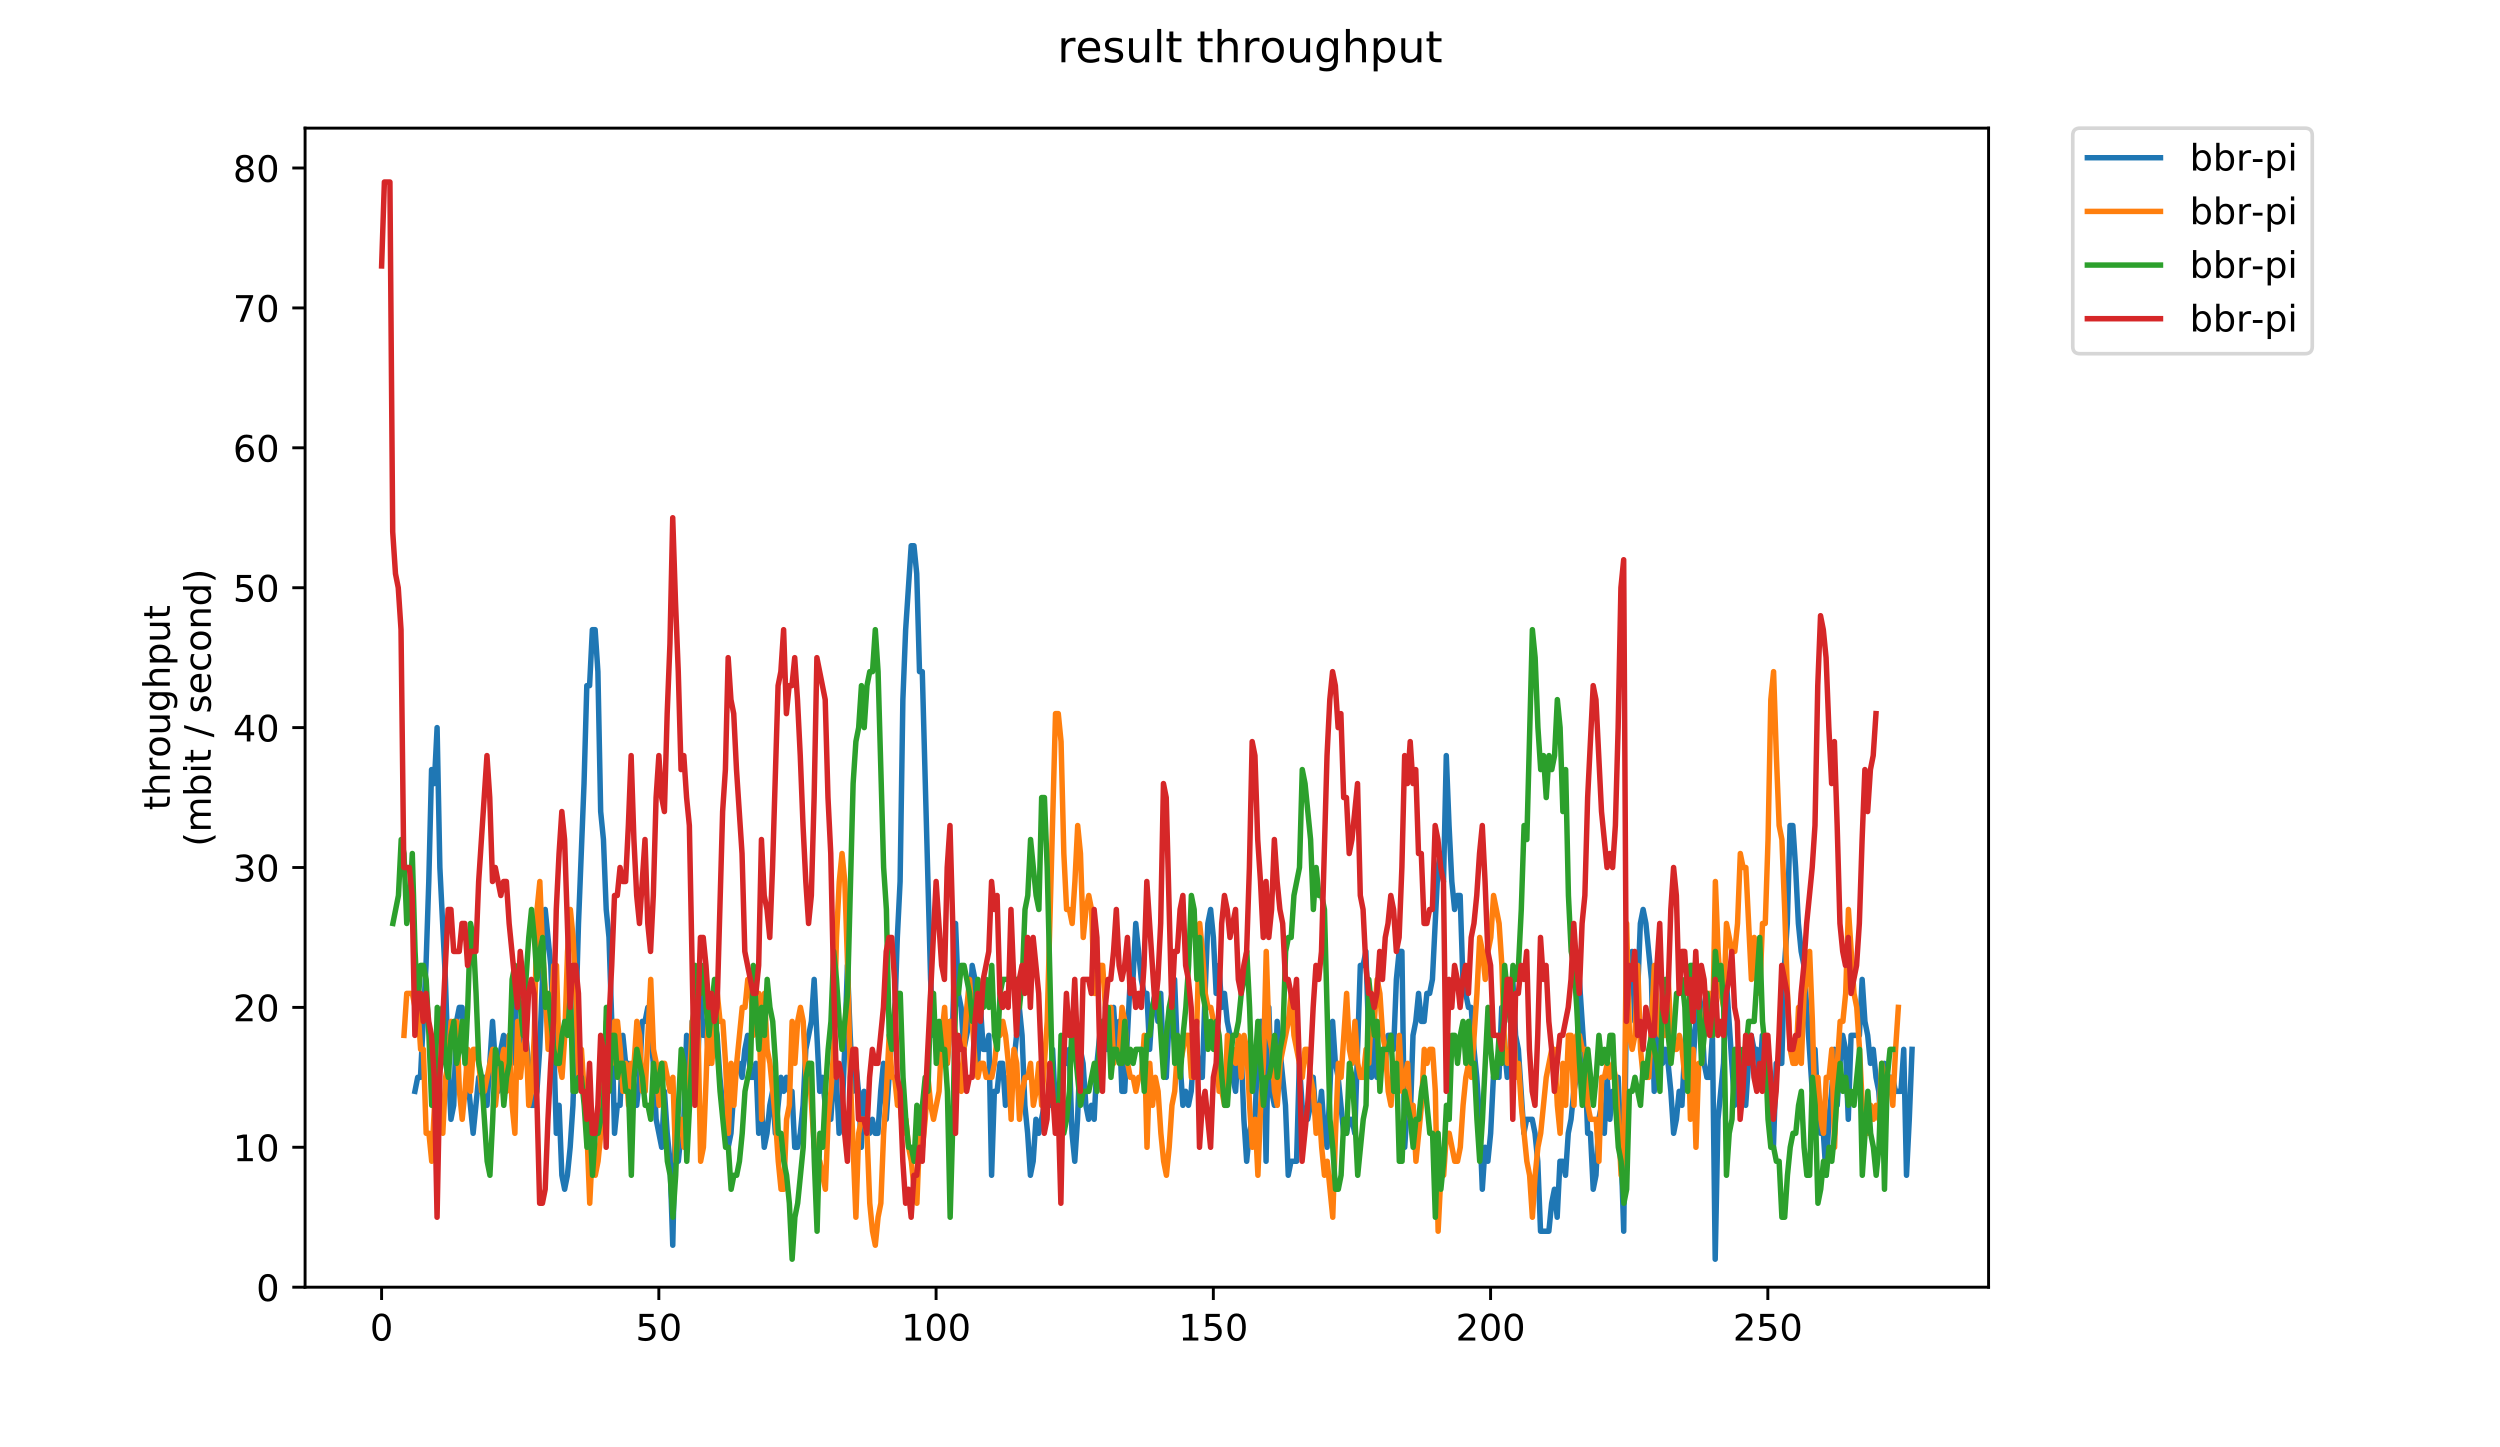 <?xml version="1.0" encoding="utf-8" standalone="no"?>
<!DOCTYPE svg PUBLIC "-//W3C//DTD SVG 1.1//EN"
  "http://www.w3.org/Graphics/SVG/1.1/DTD/svg11.dtd">
<!-- Created with matplotlib (https://matplotlib.org/) -->
<svg height="396pt" version="1.1" viewBox="0 0 684 396" width="684pt" xmlns="http://www.w3.org/2000/svg" xmlns:xlink="http://www.w3.org/1999/xlink">
 <defs>
  <style type="text/css">
*{stroke-linecap:butt;stroke-linejoin:round;}
  </style>
 </defs>
 <g id="figure_1">
  <g id="patch_1">
   <path d="M 0 396 
L 684 396 
L 684 0 
L 0 0 
z
" style="fill:#ffffff;"/>
  </g>
  <g id="axes_1">
   <g id="patch_2">
    <path d="M 83.472 352.174 
L 544.074 352.174 
L 544.074 35.062 
L 83.472 35.062 
z
" style="fill:#ffffff;"/>
   </g>
   <g id="matplotlib.axis_1">
    <g id="xtick_1">
     <g id="line2d_1">
      <defs>
       <path d="M 0 0 
L 0 3.5 
" id="md41a479cf8" style="stroke:#000000;stroke-width:0.8;"/>
      </defs>
      <g>
       <use style="stroke:#000000;stroke-width:0.8;" x="104.404" xlink:href="#md41a479cf8" y="352.174"/>
      </g>
     </g>
     <g id="text_1">
      <!-- 0 -->
      <defs>
       <path d="M 31.781 66.406 
Q 24.172 66.406 20.328 58.906 
Q 16.5 51.422 16.5 36.375 
Q 16.5 21.391 20.328 13.891 
Q 24.172 6.391 31.781 6.391 
Q 39.453 6.391 43.281 13.891 
Q 47.125 21.391 47.125 36.375 
Q 47.125 51.422 43.281 58.906 
Q 39.453 66.406 31.781 66.406 
z
M 31.781 74.219 
Q 44.047 74.219 50.516 64.516 
Q 56.984 54.828 56.984 36.375 
Q 56.984 17.969 50.516 8.266 
Q 44.047 -1.422 31.781 -1.422 
Q 19.531 -1.422 13.062 8.266 
Q 6.594 17.969 6.594 36.375 
Q 6.594 54.828 13.062 64.516 
Q 19.531 74.219 31.781 74.219 
z
" id="DejaVuSans-48"/>
      </defs>
      <g transform="translate(101.223 366.773)scale(0.1 -0.1)">
       <use xlink:href="#DejaVuSans-48"/>
      </g>
     </g>
    </g>
    <g id="xtick_2">
     <g id="line2d_2">
      <g>
       <use style="stroke:#000000;stroke-width:0.8;" x="180.259" xlink:href="#md41a479cf8" y="352.174"/>
      </g>
     </g>
     <g id="text_2">
      <!-- 50 -->
      <defs>
       <path d="M 10.797 72.906 
L 49.516 72.906 
L 49.516 64.594 
L 19.828 64.594 
L 19.828 46.734 
Q 21.969 47.469 24.109 47.828 
Q 26.266 48.188 28.422 48.188 
Q 40.625 48.188 47.75 41.5 
Q 54.891 34.812 54.891 23.391 
Q 54.891 11.625 47.562 5.094 
Q 40.234 -1.422 26.906 -1.422 
Q 22.312 -1.422 17.547 -0.641 
Q 12.797 0.141 7.719 1.703 
L 7.719 11.625 
Q 12.109 9.234 16.797 8.062 
Q 21.484 6.891 26.703 6.891 
Q 35.156 6.891 40.078 11.328 
Q 45.016 15.766 45.016 23.391 
Q 45.016 31 40.078 35.438 
Q 35.156 39.891 26.703 39.891 
Q 22.75 39.891 18.812 39.016 
Q 14.891 38.141 10.797 36.281 
z
" id="DejaVuSans-53"/>
      </defs>
      <g transform="translate(173.897 366.773)scale(0.1 -0.1)">
       <use xlink:href="#DejaVuSans-53"/>
       <use x="63.623" xlink:href="#DejaVuSans-48"/>
      </g>
     </g>
    </g>
    <g id="xtick_3">
     <g id="line2d_3">
      <g>
       <use style="stroke:#000000;stroke-width:0.8;" x="256.114" xlink:href="#md41a479cf8" y="352.174"/>
      </g>
     </g>
     <g id="text_3">
      <!-- 100 -->
      <defs>
       <path d="M 12.406 8.297 
L 28.516 8.297 
L 28.516 63.922 
L 10.984 60.406 
L 10.984 69.391 
L 28.422 72.906 
L 38.281 72.906 
L 38.281 8.297 
L 54.391 8.297 
L 54.391 0 
L 12.406 0 
z
" id="DejaVuSans-49"/>
      </defs>
      <g transform="translate(246.57 366.773)scale(0.1 -0.1)">
       <use xlink:href="#DejaVuSans-49"/>
       <use x="63.623" xlink:href="#DejaVuSans-48"/>
       <use x="127.246" xlink:href="#DejaVuSans-48"/>
      </g>
     </g>
    </g>
    <g id="xtick_4">
     <g id="line2d_4">
      <g>
       <use style="stroke:#000000;stroke-width:0.8;" x="331.969" xlink:href="#md41a479cf8" y="352.174"/>
      </g>
     </g>
     <g id="text_4">
      <!-- 150 -->
      <g transform="translate(322.425 366.773)scale(0.1 -0.1)">
       <use xlink:href="#DejaVuSans-49"/>
       <use x="63.623" xlink:href="#DejaVuSans-53"/>
       <use x="127.246" xlink:href="#DejaVuSans-48"/>
      </g>
     </g>
    </g>
    <g id="xtick_5">
     <g id="line2d_5">
      <g>
       <use style="stroke:#000000;stroke-width:0.8;" x="407.824" xlink:href="#md41a479cf8" y="352.174"/>
      </g>
     </g>
     <g id="text_5">
      <!-- 200 -->
      <defs>
       <path d="M 19.188 8.297 
L 53.609 8.297 
L 53.609 0 
L 7.328 0 
L 7.328 8.297 
Q 12.938 14.109 22.625 23.891 
Q 32.328 33.688 34.812 36.531 
Q 39.547 41.844 41.422 45.531 
Q 43.312 49.219 43.312 52.781 
Q 43.312 58.594 39.234 62.25 
Q 35.156 65.922 28.609 65.922 
Q 23.969 65.922 18.812 64.312 
Q 13.672 62.703 7.812 59.422 
L 7.812 69.391 
Q 13.766 71.781 18.938 73 
Q 24.125 74.219 28.422 74.219 
Q 39.75 74.219 46.484 68.547 
Q 53.219 62.891 53.219 53.422 
Q 53.219 48.922 51.531 44.891 
Q 49.859 40.875 45.406 35.406 
Q 44.188 33.984 37.641 27.219 
Q 31.109 20.453 19.188 8.297 
z
" id="DejaVuSans-50"/>
      </defs>
      <g transform="translate(398.28 366.773)scale(0.1 -0.1)">
       <use xlink:href="#DejaVuSans-50"/>
       <use x="63.623" xlink:href="#DejaVuSans-48"/>
       <use x="127.246" xlink:href="#DejaVuSans-48"/>
      </g>
     </g>
    </g>
    <g id="xtick_6">
     <g id="line2d_6">
      <g>
       <use style="stroke:#000000;stroke-width:0.8;" x="483.679" xlink:href="#md41a479cf8" y="352.174"/>
      </g>
     </g>
     <g id="text_6">
      <!-- 250 -->
      <g transform="translate(474.135 366.773)scale(0.1 -0.1)">
       <use xlink:href="#DejaVuSans-50"/>
       <use x="63.623" xlink:href="#DejaVuSans-53"/>
       <use x="127.246" xlink:href="#DejaVuSans-48"/>
      </g>
     </g>
    </g>
   </g>
   <g id="matplotlib.axis_2">
    <g id="ytick_1">
     <g id="line2d_7">
      <defs>
       <path d="M 0 0 
L -3.5 0 
" id="m3c06502e59" style="stroke:#000000;stroke-width:0.8;"/>
      </defs>
      <g>
       <use style="stroke:#000000;stroke-width:0.8;" x="83.472" xlink:href="#m3c06502e59" y="352.174"/>
      </g>
     </g>
     <g id="text_7">
      <!-- 0 -->
      <g transform="translate(70.11 355.973)scale(0.1 -0.1)">
       <use xlink:href="#DejaVuSans-48"/>
      </g>
     </g>
    </g>
    <g id="ytick_2">
     <g id="line2d_8">
      <g>
       <use style="stroke:#000000;stroke-width:0.8;" x="83.472" xlink:href="#m3c06502e59" y="313.899"/>
      </g>
     </g>
     <g id="text_8">
      <!-- 10 -->
      <g transform="translate(63.747 317.698)scale(0.1 -0.1)">
       <use xlink:href="#DejaVuSans-49"/>
       <use x="63.623" xlink:href="#DejaVuSans-48"/>
      </g>
     </g>
    </g>
    <g id="ytick_3">
     <g id="line2d_9">
      <g>
       <use style="stroke:#000000;stroke-width:0.8;" x="83.472" xlink:href="#m3c06502e59" y="275.623"/>
      </g>
     </g>
     <g id="text_9">
      <!-- 20 -->
      <g transform="translate(63.747 279.423)scale(0.1 -0.1)">
       <use xlink:href="#DejaVuSans-50"/>
       <use x="63.623" xlink:href="#DejaVuSans-48"/>
      </g>
     </g>
    </g>
    <g id="ytick_4">
     <g id="line2d_10">
      <g>
       <use style="stroke:#000000;stroke-width:0.8;" x="83.472" xlink:href="#m3c06502e59" y="237.348"/>
      </g>
     </g>
     <g id="text_10">
      <!-- 30 -->
      <defs>
       <path d="M 40.578 39.312 
Q 47.656 37.797 51.625 33 
Q 55.609 28.219 55.609 21.188 
Q 55.609 10.406 48.188 4.484 
Q 40.766 -1.422 27.094 -1.422 
Q 22.516 -1.422 17.656 -0.516 
Q 12.797 0.391 7.625 2.203 
L 7.625 11.719 
Q 11.719 9.328 16.594 8.109 
Q 21.484 6.891 26.812 6.891 
Q 36.078 6.891 40.938 10.547 
Q 45.797 14.203 45.797 21.188 
Q 45.797 27.641 41.281 31.266 
Q 36.766 34.906 28.719 34.906 
L 20.219 34.906 
L 20.219 43.016 
L 29.109 43.016 
Q 36.375 43.016 40.234 45.922 
Q 44.094 48.828 44.094 54.297 
Q 44.094 59.906 40.109 62.906 
Q 36.141 65.922 28.719 65.922 
Q 24.656 65.922 20.016 65.031 
Q 15.375 64.156 9.812 62.312 
L 9.812 71.094 
Q 15.438 72.656 20.344 73.438 
Q 25.25 74.219 29.594 74.219 
Q 40.828 74.219 47.359 69.109 
Q 53.906 64.016 53.906 55.328 
Q 53.906 49.266 50.438 45.094 
Q 46.969 40.922 40.578 39.312 
z
" id="DejaVuSans-51"/>
      </defs>
      <g transform="translate(63.747 241.147)scale(0.1 -0.1)">
       <use xlink:href="#DejaVuSans-51"/>
       <use x="63.623" xlink:href="#DejaVuSans-48"/>
      </g>
     </g>
    </g>
    <g id="ytick_5">
     <g id="line2d_11">
      <g>
       <use style="stroke:#000000;stroke-width:0.8;" x="83.472" xlink:href="#m3c06502e59" y="199.073"/>
      </g>
     </g>
     <g id="text_11">
      <!-- 40 -->
      <defs>
       <path d="M 37.797 64.312 
L 12.891 25.391 
L 37.797 25.391 
z
M 35.203 72.906 
L 47.609 72.906 
L 47.609 25.391 
L 58.016 25.391 
L 58.016 17.188 
L 47.609 17.188 
L 47.609 0 
L 37.797 0 
L 37.797 17.188 
L 4.891 17.188 
L 4.891 26.703 
z
" id="DejaVuSans-52"/>
      </defs>
      <g transform="translate(63.747 202.872)scale(0.1 -0.1)">
       <use xlink:href="#DejaVuSans-52"/>
       <use x="63.623" xlink:href="#DejaVuSans-48"/>
      </g>
     </g>
    </g>
    <g id="ytick_6">
     <g id="line2d_12">
      <g>
       <use style="stroke:#000000;stroke-width:0.8;" x="83.472" xlink:href="#m3c06502e59" y="160.797"/>
      </g>
     </g>
     <g id="text_12">
      <!-- 50 -->
      <g transform="translate(63.747 164.596)scale(0.1 -0.1)">
       <use xlink:href="#DejaVuSans-53"/>
       <use x="63.623" xlink:href="#DejaVuSans-48"/>
      </g>
     </g>
    </g>
    <g id="ytick_7">
     <g id="line2d_13">
      <g>
       <use style="stroke:#000000;stroke-width:0.8;" x="83.472" xlink:href="#m3c06502e59" y="122.522"/>
      </g>
     </g>
     <g id="text_13">
      <!-- 60 -->
      <defs>
       <path d="M 33.016 40.375 
Q 26.375 40.375 22.484 35.828 
Q 18.609 31.297 18.609 23.391 
Q 18.609 15.531 22.484 10.953 
Q 26.375 6.391 33.016 6.391 
Q 39.656 6.391 43.531 10.953 
Q 47.406 15.531 47.406 23.391 
Q 47.406 31.297 43.531 35.828 
Q 39.656 40.375 33.016 40.375 
z
M 52.594 71.297 
L 52.594 62.312 
Q 48.875 64.062 45.094 64.984 
Q 41.312 65.922 37.594 65.922 
Q 27.828 65.922 22.672 59.328 
Q 17.531 52.734 16.797 39.406 
Q 19.672 43.656 24.016 45.922 
Q 28.375 48.188 33.594 48.188 
Q 44.578 48.188 50.953 41.516 
Q 57.328 34.859 57.328 23.391 
Q 57.328 12.156 50.688 5.359 
Q 44.047 -1.422 33.016 -1.422 
Q 20.359 -1.422 13.672 8.266 
Q 6.984 17.969 6.984 36.375 
Q 6.984 53.656 15.188 63.938 
Q 23.391 74.219 37.203 74.219 
Q 40.922 74.219 44.703 73.484 
Q 48.484 72.75 52.594 71.297 
z
" id="DejaVuSans-54"/>
      </defs>
      <g transform="translate(63.747 126.321)scale(0.1 -0.1)">
       <use xlink:href="#DejaVuSans-54"/>
       <use x="63.623" xlink:href="#DejaVuSans-48"/>
      </g>
     </g>
    </g>
    <g id="ytick_8">
     <g id="line2d_14">
      <g>
       <use style="stroke:#000000;stroke-width:0.8;" x="83.472" xlink:href="#m3c06502e59" y="84.246"/>
      </g>
     </g>
     <g id="text_14">
      <!-- 70 -->
      <defs>
       <path d="M 8.203 72.906 
L 55.078 72.906 
L 55.078 68.703 
L 28.609 0 
L 18.312 0 
L 43.219 64.594 
L 8.203 64.594 
z
" id="DejaVuSans-55"/>
      </defs>
      <g transform="translate(63.747 88.046)scale(0.1 -0.1)">
       <use xlink:href="#DejaVuSans-55"/>
       <use x="63.623" xlink:href="#DejaVuSans-48"/>
      </g>
     </g>
    </g>
    <g id="ytick_9">
     <g id="line2d_15">
      <g>
       <use style="stroke:#000000;stroke-width:0.8;" x="83.472" xlink:href="#m3c06502e59" y="45.971"/>
      </g>
     </g>
     <g id="text_15">
      <!-- 80 -->
      <defs>
       <path d="M 31.781 34.625 
Q 24.75 34.625 20.719 30.859 
Q 16.703 27.094 16.703 20.516 
Q 16.703 13.922 20.719 10.156 
Q 24.75 6.391 31.781 6.391 
Q 38.812 6.391 42.859 10.172 
Q 46.922 13.969 46.922 20.516 
Q 46.922 27.094 42.891 30.859 
Q 38.875 34.625 31.781 34.625 
z
M 21.922 38.812 
Q 15.578 40.375 12.031 44.719 
Q 8.5 49.078 8.5 55.328 
Q 8.5 64.062 14.719 69.141 
Q 20.953 74.219 31.781 74.219 
Q 42.672 74.219 48.875 69.141 
Q 55.078 64.062 55.078 55.328 
Q 55.078 49.078 51.531 44.719 
Q 48 40.375 41.703 38.812 
Q 48.828 37.156 52.797 32.312 
Q 56.781 27.484 56.781 20.516 
Q 56.781 9.906 50.312 4.234 
Q 43.844 -1.422 31.781 -1.422 
Q 19.734 -1.422 13.25 4.234 
Q 6.781 9.906 6.781 20.516 
Q 6.781 27.484 10.781 32.312 
Q 14.797 37.156 21.922 38.812 
z
M 18.312 54.391 
Q 18.312 48.734 21.844 45.562 
Q 25.391 42.391 31.781 42.391 
Q 38.141 42.391 41.719 45.562 
Q 45.312 48.734 45.312 54.391 
Q 45.312 60.062 41.719 63.234 
Q 38.141 66.406 31.781 66.406 
Q 25.391 66.406 21.844 63.234 
Q 18.312 60.062 18.312 54.391 
z
" id="DejaVuSans-56"/>
      </defs>
      <g transform="translate(63.747 49.77)scale(0.1 -0.1)">
       <use xlink:href="#DejaVuSans-56"/>
       <use x="63.623" xlink:href="#DejaVuSans-48"/>
      </g>
     </g>
    </g>
    <g id="text_16">
     <!-- throughput -->
     <defs>
      <path d="M 18.312 70.219 
L 18.312 54.688 
L 36.812 54.688 
L 36.812 47.703 
L 18.312 47.703 
L 18.312 18.016 
Q 18.312 11.328 20.141 9.422 
Q 21.969 7.516 27.594 7.516 
L 36.812 7.516 
L 36.812 0 
L 27.594 0 
Q 17.188 0 13.234 3.875 
Q 9.281 7.766 9.281 18.016 
L 9.281 47.703 
L 2.688 47.703 
L 2.688 54.688 
L 9.281 54.688 
L 9.281 70.219 
z
" id="DejaVuSans-116"/>
      <path d="M 54.891 33.016 
L 54.891 0 
L 45.906 0 
L 45.906 32.719 
Q 45.906 40.484 42.875 44.328 
Q 39.844 48.188 33.797 48.188 
Q 26.516 48.188 22.312 43.547 
Q 18.109 38.922 18.109 30.906 
L 18.109 0 
L 9.078 0 
L 9.078 75.984 
L 18.109 75.984 
L 18.109 46.188 
Q 21.344 51.125 25.703 53.562 
Q 30.078 56 35.797 56 
Q 45.219 56 50.047 50.172 
Q 54.891 44.344 54.891 33.016 
z
" id="DejaVuSans-104"/>
      <path d="M 41.109 46.297 
Q 39.594 47.172 37.812 47.578 
Q 36.031 48 33.891 48 
Q 26.266 48 22.188 43.047 
Q 18.109 38.094 18.109 28.812 
L 18.109 0 
L 9.078 0 
L 9.078 54.688 
L 18.109 54.688 
L 18.109 46.188 
Q 20.953 51.172 25.484 53.578 
Q 30.031 56 36.531 56 
Q 37.453 56 38.578 55.875 
Q 39.703 55.766 41.062 55.516 
z
" id="DejaVuSans-114"/>
      <path d="M 30.609 48.391 
Q 23.391 48.391 19.188 42.75 
Q 14.984 37.109 14.984 27.297 
Q 14.984 17.484 19.156 11.844 
Q 23.344 6.203 30.609 6.203 
Q 37.797 6.203 41.984 11.859 
Q 46.188 17.531 46.188 27.297 
Q 46.188 37.016 41.984 42.703 
Q 37.797 48.391 30.609 48.391 
z
M 30.609 56 
Q 42.328 56 49.016 48.375 
Q 55.719 40.766 55.719 27.297 
Q 55.719 13.875 49.016 6.219 
Q 42.328 -1.422 30.609 -1.422 
Q 18.844 -1.422 12.172 6.219 
Q 5.516 13.875 5.516 27.297 
Q 5.516 40.766 12.172 48.375 
Q 18.844 56 30.609 56 
z
" id="DejaVuSans-111"/>
      <path d="M 8.5 21.578 
L 8.5 54.688 
L 17.484 54.688 
L 17.484 21.922 
Q 17.484 14.156 20.5 10.266 
Q 23.531 6.391 29.594 6.391 
Q 36.859 6.391 41.078 11.031 
Q 45.312 15.672 45.312 23.688 
L 45.312 54.688 
L 54.297 54.688 
L 54.297 0 
L 45.312 0 
L 45.312 8.406 
Q 42.047 3.422 37.719 1 
Q 33.406 -1.422 27.688 -1.422 
Q 18.266 -1.422 13.375 4.438 
Q 8.5 10.297 8.5 21.578 
z
M 31.109 56 
z
" id="DejaVuSans-117"/>
      <path d="M 45.406 27.984 
Q 45.406 37.75 41.375 43.109 
Q 37.359 48.484 30.078 48.484 
Q 22.859 48.484 18.828 43.109 
Q 14.797 37.75 14.797 27.984 
Q 14.797 18.266 18.828 12.891 
Q 22.859 7.516 30.078 7.516 
Q 37.359 7.516 41.375 12.891 
Q 45.406 18.266 45.406 27.984 
z
M 54.391 6.781 
Q 54.391 -7.172 48.188 -13.984 
Q 42 -20.797 29.203 -20.797 
Q 24.469 -20.797 20.266 -20.094 
Q 16.062 -19.391 12.109 -17.922 
L 12.109 -9.188 
Q 16.062 -11.328 19.922 -12.344 
Q 23.781 -13.375 27.781 -13.375 
Q 36.625 -13.375 41.016 -8.766 
Q 45.406 -4.156 45.406 5.172 
L 45.406 9.625 
Q 42.625 4.781 38.281 2.391 
Q 33.938 0 27.875 0 
Q 17.828 0 11.672 7.656 
Q 5.516 15.328 5.516 27.984 
Q 5.516 40.672 11.672 48.328 
Q 17.828 56 27.875 56 
Q 33.938 56 38.281 53.609 
Q 42.625 51.219 45.406 46.391 
L 45.406 54.688 
L 54.391 54.688 
z
" id="DejaVuSans-103"/>
      <path d="M 18.109 8.203 
L 18.109 -20.797 
L 9.078 -20.797 
L 9.078 54.688 
L 18.109 54.688 
L 18.109 46.391 
Q 20.953 51.266 25.266 53.625 
Q 29.594 56 35.594 56 
Q 45.562 56 51.781 48.094 
Q 58.016 40.188 58.016 27.297 
Q 58.016 14.406 51.781 6.484 
Q 45.562 -1.422 35.594 -1.422 
Q 29.594 -1.422 25.266 0.953 
Q 20.953 3.328 18.109 8.203 
z
M 48.688 27.297 
Q 48.688 37.203 44.609 42.844 
Q 40.531 48.484 33.406 48.484 
Q 26.266 48.484 22.188 42.844 
Q 18.109 37.203 18.109 27.297 
Q 18.109 17.391 22.188 11.75 
Q 26.266 6.109 33.406 6.109 
Q 40.531 6.109 44.609 11.75 
Q 48.688 17.391 48.688 27.297 
z
" id="DejaVuSans-112"/>
     </defs>
     <g transform="translate(46.47 221.675)rotate(-90)scale(0.1 -0.1)">
      <use xlink:href="#DejaVuSans-116"/>
      <use x="39.209" xlink:href="#DejaVuSans-104"/>
      <use x="102.588" xlink:href="#DejaVuSans-114"/>
      <use x="143.67" xlink:href="#DejaVuSans-111"/>
      <use x="204.852" xlink:href="#DejaVuSans-117"/>
      <use x="268.23" xlink:href="#DejaVuSans-103"/>
      <use x="331.707" xlink:href="#DejaVuSans-104"/>
      <use x="395.086" xlink:href="#DejaVuSans-112"/>
      <use x="458.562" xlink:href="#DejaVuSans-117"/>
      <use x="521.941" xlink:href="#DejaVuSans-116"/>
     </g>
     <!-- (mbit / second) -->
     <defs>
      <path d="M 31 75.875 
Q 24.469 64.656 21.281 53.656 
Q 18.109 42.672 18.109 31.391 
Q 18.109 20.125 21.312 9.062 
Q 24.516 -2 31 -13.188 
L 23.188 -13.188 
Q 15.875 -1.703 12.234 9.375 
Q 8.594 20.453 8.594 31.391 
Q 8.594 42.281 12.203 53.312 
Q 15.828 64.359 23.188 75.875 
z
" id="DejaVuSans-40"/>
      <path d="M 52 44.188 
Q 55.375 50.25 60.062 53.125 
Q 64.75 56 71.094 56 
Q 79.641 56 84.281 50.016 
Q 88.922 44.047 88.922 33.016 
L 88.922 0 
L 79.891 0 
L 79.891 32.719 
Q 79.891 40.578 77.094 44.375 
Q 74.312 48.188 68.609 48.188 
Q 61.625 48.188 57.562 43.547 
Q 53.516 38.922 53.516 30.906 
L 53.516 0 
L 44.484 0 
L 44.484 32.719 
Q 44.484 40.625 41.703 44.406 
Q 38.922 48.188 33.109 48.188 
Q 26.219 48.188 22.156 43.531 
Q 18.109 38.875 18.109 30.906 
L 18.109 0 
L 9.078 0 
L 9.078 54.688 
L 18.109 54.688 
L 18.109 46.188 
Q 21.188 51.219 25.484 53.609 
Q 29.781 56 35.688 56 
Q 41.656 56 45.828 52.969 
Q 50 49.953 52 44.188 
z
" id="DejaVuSans-109"/>
      <path d="M 48.688 27.297 
Q 48.688 37.203 44.609 42.844 
Q 40.531 48.484 33.406 48.484 
Q 26.266 48.484 22.188 42.844 
Q 18.109 37.203 18.109 27.297 
Q 18.109 17.391 22.188 11.75 
Q 26.266 6.109 33.406 6.109 
Q 40.531 6.109 44.609 11.75 
Q 48.688 17.391 48.688 27.297 
z
M 18.109 46.391 
Q 20.953 51.266 25.266 53.625 
Q 29.594 56 35.594 56 
Q 45.562 56 51.781 48.094 
Q 58.016 40.188 58.016 27.297 
Q 58.016 14.406 51.781 6.484 
Q 45.562 -1.422 35.594 -1.422 
Q 29.594 -1.422 25.266 0.953 
Q 20.953 3.328 18.109 8.203 
L 18.109 0 
L 9.078 0 
L 9.078 75.984 
L 18.109 75.984 
z
" id="DejaVuSans-98"/>
      <path d="M 9.422 54.688 
L 18.406 54.688 
L 18.406 0 
L 9.422 0 
z
M 9.422 75.984 
L 18.406 75.984 
L 18.406 64.594 
L 9.422 64.594 
z
" id="DejaVuSans-105"/>
      <path id="DejaVuSans-32"/>
      <path d="M 25.391 72.906 
L 33.688 72.906 
L 8.297 -9.281 
L 0 -9.281 
z
" id="DejaVuSans-47"/>
      <path d="M 44.281 53.078 
L 44.281 44.578 
Q 40.484 46.531 36.375 47.5 
Q 32.281 48.484 27.875 48.484 
Q 21.188 48.484 17.844 46.438 
Q 14.5 44.391 14.5 40.281 
Q 14.5 37.156 16.891 35.375 
Q 19.281 33.594 26.516 31.984 
L 29.594 31.297 
Q 39.156 29.25 43.188 25.516 
Q 47.219 21.781 47.219 15.094 
Q 47.219 7.469 41.188 3.016 
Q 35.156 -1.422 24.609 -1.422 
Q 20.219 -1.422 15.453 -0.562 
Q 10.688 0.297 5.422 2 
L 5.422 11.281 
Q 10.406 8.688 15.234 7.391 
Q 20.062 6.109 24.812 6.109 
Q 31.156 6.109 34.562 8.281 
Q 37.984 10.453 37.984 14.406 
Q 37.984 18.062 35.516 20.016 
Q 33.062 21.969 24.703 23.781 
L 21.578 24.516 
Q 13.234 26.266 9.516 29.906 
Q 5.812 33.547 5.812 39.891 
Q 5.812 47.609 11.281 51.797 
Q 16.75 56 26.812 56 
Q 31.781 56 36.172 55.266 
Q 40.578 54.547 44.281 53.078 
z
" id="DejaVuSans-115"/>
      <path d="M 56.203 29.594 
L 56.203 25.203 
L 14.891 25.203 
Q 15.484 15.922 20.484 11.062 
Q 25.484 6.203 34.422 6.203 
Q 39.594 6.203 44.453 7.469 
Q 49.312 8.734 54.109 11.281 
L 54.109 2.781 
Q 49.266 0.734 44.188 -0.344 
Q 39.109 -1.422 33.891 -1.422 
Q 20.797 -1.422 13.156 6.188 
Q 5.516 13.812 5.516 26.812 
Q 5.516 40.234 12.766 48.109 
Q 20.016 56 32.328 56 
Q 43.359 56 49.781 48.891 
Q 56.203 41.797 56.203 29.594 
z
M 47.219 32.234 
Q 47.125 39.594 43.094 43.984 
Q 39.062 48.391 32.422 48.391 
Q 24.906 48.391 20.391 44.141 
Q 15.875 39.891 15.188 32.172 
z
" id="DejaVuSans-101"/>
      <path d="M 48.781 52.594 
L 48.781 44.188 
Q 44.969 46.297 41.141 47.344 
Q 37.312 48.391 33.406 48.391 
Q 24.656 48.391 19.812 42.844 
Q 14.984 37.312 14.984 27.297 
Q 14.984 17.281 19.812 11.734 
Q 24.656 6.203 33.406 6.203 
Q 37.312 6.203 41.141 7.25 
Q 44.969 8.297 48.781 10.406 
L 48.781 2.094 
Q 45.016 0.344 40.984 -0.531 
Q 36.969 -1.422 32.422 -1.422 
Q 20.062 -1.422 12.781 6.344 
Q 5.516 14.109 5.516 27.297 
Q 5.516 40.672 12.859 48.328 
Q 20.219 56 33.016 56 
Q 37.156 56 41.109 55.141 
Q 45.062 54.297 48.781 52.594 
z
" id="DejaVuSans-99"/>
      <path d="M 54.891 33.016 
L 54.891 0 
L 45.906 0 
L 45.906 32.719 
Q 45.906 40.484 42.875 44.328 
Q 39.844 48.188 33.797 48.188 
Q 26.516 48.188 22.312 43.547 
Q 18.109 38.922 18.109 30.906 
L 18.109 0 
L 9.078 0 
L 9.078 54.688 
L 18.109 54.688 
L 18.109 46.188 
Q 21.344 51.125 25.703 53.562 
Q 30.078 56 35.797 56 
Q 45.219 56 50.047 50.172 
Q 54.891 44.344 54.891 33.016 
z
" id="DejaVuSans-110"/>
      <path d="M 45.406 46.391 
L 45.406 75.984 
L 54.391 75.984 
L 54.391 0 
L 45.406 0 
L 45.406 8.203 
Q 42.578 3.328 38.25 0.953 
Q 33.938 -1.422 27.875 -1.422 
Q 17.969 -1.422 11.734 6.484 
Q 5.516 14.406 5.516 27.297 
Q 5.516 40.188 11.734 48.094 
Q 17.969 56 27.875 56 
Q 33.938 56 38.25 53.625 
Q 42.578 51.266 45.406 46.391 
z
M 14.797 27.297 
Q 14.797 17.391 18.875 11.75 
Q 22.953 6.109 30.078 6.109 
Q 37.203 6.109 41.297 11.75 
Q 45.406 17.391 45.406 27.297 
Q 45.406 37.203 41.297 42.844 
Q 37.203 48.484 30.078 48.484 
Q 22.953 48.484 18.875 42.844 
Q 14.797 37.203 14.797 27.297 
z
" id="DejaVuSans-100"/>
      <path d="M 8.016 75.875 
L 15.828 75.875 
Q 23.141 64.359 26.781 53.312 
Q 30.422 42.281 30.422 31.391 
Q 30.422 20.453 26.781 9.375 
Q 23.141 -1.703 15.828 -13.188 
L 8.016 -13.188 
Q 14.5 -2 17.703 9.062 
Q 20.906 20.125 20.906 31.391 
Q 20.906 42.672 17.703 53.656 
Q 14.5 64.656 8.016 75.875 
z
" id="DejaVuSans-41"/>
     </defs>
     <g transform="translate(57.668 231.609)rotate(-90)scale(0.1 -0.1)">
      <use xlink:href="#DejaVuSans-40"/>
      <use x="39.014" xlink:href="#DejaVuSans-109"/>
      <use x="136.426" xlink:href="#DejaVuSans-98"/>
      <use x="199.902" xlink:href="#DejaVuSans-105"/>
      <use x="227.686" xlink:href="#DejaVuSans-116"/>
      <use x="266.895" xlink:href="#DejaVuSans-32"/>
      <use x="298.682" xlink:href="#DejaVuSans-47"/>
      <use x="332.373" xlink:href="#DejaVuSans-32"/>
      <use x="364.16" xlink:href="#DejaVuSans-115"/>
      <use x="416.26" xlink:href="#DejaVuSans-101"/>
      <use x="477.783" xlink:href="#DejaVuSans-99"/>
      <use x="532.764" xlink:href="#DejaVuSans-111"/>
      <use x="593.945" xlink:href="#DejaVuSans-110"/>
      <use x="657.324" xlink:href="#DejaVuSans-100"/>
      <use x="720.801" xlink:href="#DejaVuSans-41"/>
     </g>
    </g>
   </g>
   <g id="line2d_16">
    <path clip-path="url(#p7990f67a88)" d="M 113.52 298.589 
L 114.279 294.761 
L 115.038 294.761 
L 116.555 264.141 
L 117.313 241.176 
L 118.072 210.555 
L 118.83 214.383 
L 119.589 199.073 
L 120.347 237.348 
L 121.865 267.968 
L 122.623 290.934 
L 123.382 306.244 
L 124.14 302.416 
L 124.899 279.451 
L 125.657 275.623 
L 126.416 275.623 
L 127.174 287.106 
L 129.45 310.071 
L 130.967 294.761 
L 131.726 298.589 
L 132.484 294.761 
L 133.243 302.416 
L 134.76 279.451 
L 135.518 290.934 
L 136.277 298.589 
L 137.036 287.106 
L 137.794 283.278 
L 138.553 287.106 
L 139.311 283.278 
L 140.07 290.934 
L 140.828 271.796 
L 141.587 287.106 
L 142.345 290.934 
L 143.104 275.623 
L 144.621 290.934 
L 145.38 302.416 
L 146.138 302.416 
L 146.897 298.589 
L 147.655 287.106 
L 149.172 248.831 
L 150.689 264.141 
L 151.448 283.278 
L 152.207 310.071 
L 152.965 302.416 
L 153.724 321.554 
L 154.482 325.381 
L 155.241 321.554 
L 155.999 313.899 
L 156.758 302.416 
L 157.516 279.451 
L 158.275 252.658 
L 159.792 214.383 
L 160.551 187.59 
L 161.309 187.59 
L 162.068 172.28 
L 162.826 172.28 
L 163.585 183.762 
L 164.343 222.038 
L 165.102 229.693 
L 165.86 248.831 
L 166.619 256.486 
L 167.378 279.451 
L 168.136 310.071 
L 168.895 302.416 
L 169.653 302.416 
L 170.412 283.278 
L 171.17 290.934 
L 171.929 290.934 
L 172.687 298.589 
L 173.446 298.589 
L 174.204 302.416 
L 174.963 294.761 
L 175.722 279.451 
L 176.48 279.451 
L 177.239 275.623 
L 178.756 290.934 
L 179.514 306.244 
L 181.031 313.899 
L 181.79 298.589 
L 182.549 310.071 
L 183.307 317.726 
L 184.066 340.692 
L 184.824 306.244 
L 185.583 317.726 
L 186.341 310.071 
L 187.1 306.244 
L 187.858 283.278 
L 188.617 302.416 
L 189.375 279.451 
L 190.134 279.451 
L 190.893 290.934 
L 191.651 271.796 
L 192.41 283.278 
L 193.168 279.451 
L 193.927 290.934 
L 194.685 279.451 
L 195.444 279.451 
L 196.202 283.278 
L 196.961 294.761 
L 197.72 302.416 
L 198.478 302.416 
L 199.237 313.899 
L 199.995 310.071 
L 200.754 298.589 
L 201.512 290.934 
L 202.271 290.934 
L 203.029 294.761 
L 203.788 287.106 
L 204.546 283.278 
L 205.305 294.761 
L 206.064 294.761 
L 206.822 290.934 
L 207.581 310.071 
L 208.339 302.416 
L 209.098 313.899 
L 209.856 310.071 
L 210.615 302.416 
L 211.373 298.589 
L 212.132 310.071 
L 213.649 294.761 
L 214.408 298.589 
L 215.166 294.761 
L 215.925 298.589 
L 216.683 298.589 
L 217.442 313.899 
L 218.2 313.899 
L 218.959 310.071 
L 219.717 302.416 
L 220.476 287.106 
L 221.993 279.451 
L 222.752 267.968 
L 224.269 298.589 
L 225.027 294.761 
L 225.786 302.416 
L 226.544 306.244 
L 227.303 306.244 
L 228.062 294.761 
L 228.82 294.761 
L 229.579 310.071 
L 230.337 306.244 
L 231.096 287.106 
L 231.854 264.141 
L 232.613 283.278 
L 233.371 298.589 
L 234.13 290.934 
L 234.888 298.589 
L 235.647 313.899 
L 236.406 298.589 
L 237.164 306.244 
L 237.923 310.071 
L 238.681 306.244 
L 239.44 310.071 
L 240.198 310.071 
L 240.957 298.589 
L 241.715 290.934 
L 242.474 306.244 
L 243.991 283.278 
L 244.75 279.451 
L 245.508 256.486 
L 246.267 241.176 
L 247.025 191.417 
L 247.784 172.28 
L 249.301 149.315 
L 250.059 149.315 
L 250.818 156.97 
L 251.577 183.762 
L 252.335 183.762 
L 254.611 267.968 
L 255.369 283.278 
L 256.128 283.278 
L 256.886 290.934 
L 257.645 279.451 
L 258.404 290.934 
L 259.162 290.934 
L 259.921 279.451 
L 260.679 279.451 
L 261.438 252.658 
L 262.196 271.796 
L 262.955 275.623 
L 263.713 287.106 
L 265.23 279.451 
L 265.989 264.141 
L 266.748 267.968 
L 267.506 290.934 
L 268.265 275.623 
L 269.023 287.106 
L 269.782 287.106 
L 270.54 283.278 
L 271.299 321.554 
L 272.057 298.589 
L 272.816 298.589 
L 273.575 290.934 
L 274.333 290.934 
L 275.092 302.416 
L 275.85 294.761 
L 276.609 294.761 
L 277.367 290.934 
L 278.884 275.623 
L 279.643 283.278 
L 280.401 302.416 
L 281.16 310.071 
L 281.919 321.554 
L 282.677 317.726 
L 283.436 306.244 
L 284.194 310.071 
L 285.711 302.416 
L 287.228 302.416 
L 287.987 287.106 
L 288.746 302.416 
L 289.504 306.244 
L 290.263 302.416 
L 291.021 287.106 
L 291.78 290.934 
L 292.538 287.106 
L 293.297 310.071 
L 294.055 317.726 
L 294.814 306.244 
L 295.572 287.106 
L 296.331 290.934 
L 297.09 302.416 
L 297.848 306.244 
L 298.607 302.416 
L 299.365 306.244 
L 300.124 290.934 
L 300.882 283.278 
L 301.641 279.451 
L 302.399 287.106 
L 303.158 287.106 
L 303.917 283.278 
L 304.675 275.623 
L 305.434 287.106 
L 306.192 279.451 
L 306.951 298.589 
L 307.709 298.589 
L 309.226 267.968 
L 309.985 267.968 
L 310.743 252.658 
L 312.261 267.968 
L 313.019 271.796 
L 313.778 271.796 
L 314.536 287.106 
L 315.295 275.623 
L 316.053 271.796 
L 316.812 279.451 
L 317.57 271.796 
L 318.329 290.934 
L 319.088 294.761 
L 319.846 279.451 
L 320.605 279.451 
L 321.363 267.968 
L 322.122 287.106 
L 322.88 290.934 
L 323.639 302.416 
L 324.397 298.589 
L 325.156 302.416 
L 325.914 298.589 
L 326.673 287.106 
L 327.432 287.106 
L 328.19 294.761 
L 328.949 294.761 
L 329.707 271.796 
L 330.466 252.658 
L 331.224 248.831 
L 331.983 256.486 
L 332.741 271.796 
L 333.5 264.141 
L 334.259 275.623 
L 335.017 271.796 
L 335.776 279.451 
L 336.534 283.278 
L 337.293 294.761 
L 338.051 298.589 
L 338.81 287.106 
L 339.568 287.106 
L 340.327 306.244 
L 341.085 317.726 
L 341.844 310.071 
L 342.603 306.244 
L 343.361 306.244 
L 344.12 287.106 
L 344.878 279.451 
L 345.637 279.451 
L 346.395 317.726 
L 347.154 275.623 
L 347.912 298.589 
L 348.671 302.416 
L 349.43 279.451 
L 351.705 302.416 
L 352.464 321.554 
L 353.222 317.726 
L 354.739 317.726 
L 355.498 290.934 
L 356.256 302.416 
L 357.015 306.244 
L 357.774 306.244 
L 358.532 302.416 
L 359.291 294.761 
L 360.049 306.244 
L 360.808 306.244 
L 361.566 298.589 
L 362.325 310.071 
L 363.083 313.899 
L 363.842 298.589 
L 364.601 279.451 
L 365.359 290.934 
L 366.118 294.761 
L 367.635 310.071 
L 368.393 310.071 
L 369.152 306.244 
L 369.91 306.244 
L 370.669 310.071 
L 372.186 264.141 
L 372.945 264.141 
L 373.703 260.313 
L 374.462 283.278 
L 375.22 294.761 
L 375.979 283.278 
L 376.737 294.761 
L 377.496 294.761 
L 378.254 287.106 
L 379.013 290.934 
L 379.772 283.278 
L 380.53 283.278 
L 381.289 287.106 
L 382.047 267.968 
L 382.806 260.313 
L 383.564 260.313 
L 384.323 313.899 
L 385.081 302.416 
L 385.84 306.244 
L 386.598 283.278 
L 387.357 279.451 
L 388.116 271.796 
L 388.874 279.451 
L 389.633 279.451 
L 390.391 271.796 
L 391.15 271.796 
L 391.908 267.968 
L 393.425 237.348 
L 394.184 233.52 
L 394.943 241.176 
L 395.701 206.728 
L 396.46 225.865 
L 397.218 241.176 
L 397.977 248.831 
L 398.735 245.003 
L 399.494 245.003 
L 400.252 267.968 
L 401.769 275.623 
L 402.528 275.623 
L 403.287 287.106 
L 404.045 294.761 
L 404.804 306.244 
L 405.562 325.381 
L 406.321 313.899 
L 407.079 317.726 
L 407.838 310.071 
L 408.596 294.761 
L 409.355 290.934 
L 410.114 294.761 
L 410.872 275.623 
L 411.631 287.106 
L 412.389 294.761 
L 413.148 287.106 
L 413.906 267.968 
L 414.665 283.278 
L 415.423 287.106 
L 416.94 310.071 
L 417.699 306.244 
L 419.216 306.244 
L 419.975 310.071 
L 420.733 317.726 
L 421.492 336.864 
L 423.767 336.864 
L 424.526 329.209 
L 425.285 325.381 
L 426.043 333.036 
L 426.802 317.726 
L 427.56 317.726 
L 428.319 321.554 
L 429.077 310.071 
L 429.836 306.244 
L 430.594 298.589 
L 431.353 294.761 
L 432.111 267.968 
L 433.629 290.934 
L 434.387 310.071 
L 435.146 310.071 
L 435.904 325.381 
L 436.663 321.554 
L 437.421 306.244 
L 438.18 302.416 
L 438.938 310.071 
L 439.697 294.761 
L 440.456 306.244 
L 441.214 298.589 
L 441.973 302.416 
L 442.731 294.761 
L 443.49 313.899 
L 444.248 336.864 
L 445.007 271.796 
L 445.765 267.968 
L 446.524 260.313 
L 447.282 279.451 
L 448.041 271.796 
L 448.8 252.658 
L 449.558 248.831 
L 450.317 252.658 
L 451.834 267.968 
L 452.592 298.589 
L 453.351 287.106 
L 454.109 279.451 
L 454.868 290.934 
L 455.627 287.106 
L 456.385 290.934 
L 457.144 298.589 
L 457.902 310.071 
L 458.661 306.244 
L 459.419 298.589 
L 460.178 302.416 
L 460.936 287.106 
L 461.695 275.623 
L 463.212 290.934 
L 463.971 279.451 
L 464.729 271.796 
L 465.488 275.623 
L 466.246 290.934 
L 467.005 294.761 
L 467.763 294.761 
L 468.522 283.278 
L 469.28 344.519 
L 470.039 306.244 
L 471.556 290.934 
L 472.315 267.968 
L 474.59 302.416 
L 475.349 298.589 
L 476.107 287.106 
L 477.624 302.416 
L 478.383 290.934 
L 479.142 283.278 
L 479.9 287.106 
L 480.659 287.106 
L 481.417 294.761 
L 482.176 283.278 
L 482.934 287.106 
L 484.451 310.071 
L 485.21 313.899 
L 485.969 290.934 
L 487.486 290.934 
L 488.244 264.141 
L 489.003 252.658 
L 489.761 225.865 
L 490.52 225.865 
L 491.278 237.348 
L 492.037 252.658 
L 492.795 260.313 
L 493.554 264.141 
L 495.83 298.589 
L 496.588 287.106 
L 497.347 302.416 
L 498.105 310.071 
L 498.864 310.071 
L 499.622 321.554 
L 500.381 306.244 
L 501.14 298.589 
L 501.898 287.106 
L 502.657 302.416 
L 503.415 290.934 
L 504.174 283.278 
L 504.932 287.106 
L 505.691 306.244 
L 506.449 283.278 
L 508.725 283.278 
L 509.484 267.968 
L 510.242 279.451 
L 511.001 283.278 
L 511.759 290.934 
L 512.518 287.106 
L 513.276 294.761 
L 514.035 298.589 
L 514.793 310.071 
L 515.552 290.934 
L 516.311 298.589 
L 517.069 294.761 
L 517.828 294.761 
L 518.586 298.589 
L 520.103 298.589 
L 520.862 287.106 
L 521.62 321.554 
L 522.379 306.244 
L 523.137 287.106 
L 523.137 287.106 
" style="fill:none;stroke:#1f77b4;stroke-linecap:square;stroke-width:1.5;"/>
   </g>
   <g id="line2d_17">
    <path clip-path="url(#p7990f67a88)" d="M 110.529 283.278 
L 111.287 271.796 
L 112.804 271.796 
L 113.563 275.623 
L 114.322 275.623 
L 115.08 287.106 
L 115.839 287.106 
L 116.597 310.071 
L 117.356 310.071 
L 118.114 317.726 
L 118.873 302.416 
L 120.39 302.416 
L 121.148 310.071 
L 121.907 294.761 
L 122.666 290.934 
L 123.424 279.451 
L 124.183 283.278 
L 124.941 279.451 
L 125.7 298.589 
L 126.458 306.244 
L 127.217 298.589 
L 127.975 287.106 
L 128.734 298.589 
L 129.493 287.106 
L 130.251 287.106 
L 131.01 290.934 
L 131.768 298.589 
L 132.527 298.589 
L 134.802 287.106 
L 135.561 302.416 
L 136.319 294.761 
L 137.837 287.106 
L 138.595 298.589 
L 139.354 283.278 
L 140.112 302.416 
L 140.871 310.071 
L 141.629 279.451 
L 142.388 294.761 
L 143.146 287.106 
L 143.905 283.278 
L 144.664 302.416 
L 145.422 298.589 
L 146.181 283.278 
L 146.939 248.831 
L 147.698 241.176 
L 148.456 260.313 
L 149.215 271.796 
L 149.973 287.106 
L 150.732 279.451 
L 151.49 264.141 
L 152.249 264.141 
L 153.008 290.934 
L 153.766 294.761 
L 154.525 283.278 
L 155.283 260.313 
L 156.042 248.831 
L 156.8 256.486 
L 157.559 271.796 
L 158.317 294.761 
L 159.076 287.106 
L 160.593 310.071 
L 161.352 329.209 
L 162.11 313.899 
L 162.869 321.554 
L 163.627 317.726 
L 164.386 310.071 
L 165.144 298.589 
L 165.903 279.451 
L 166.661 290.934 
L 167.42 290.934 
L 168.179 279.451 
L 168.937 279.451 
L 169.696 287.106 
L 170.454 298.589 
L 171.213 290.934 
L 171.971 302.416 
L 172.73 290.934 
L 173.488 290.934 
L 174.247 279.451 
L 175.006 283.278 
L 175.764 298.589 
L 176.523 298.589 
L 178.04 267.968 
L 178.798 287.106 
L 179.557 290.934 
L 180.315 302.416 
L 181.074 290.934 
L 181.832 290.934 
L 183.35 298.589 
L 184.108 294.761 
L 184.867 317.726 
L 185.625 306.244 
L 186.384 306.244 
L 187.142 313.899 
L 187.901 298.589 
L 188.659 294.761 
L 189.418 279.451 
L 190.177 275.623 
L 190.935 279.451 
L 191.694 317.726 
L 192.452 313.899 
L 193.211 294.761 
L 193.969 271.796 
L 194.728 290.934 
L 195.486 283.278 
L 196.245 271.796 
L 197.003 279.451 
L 197.762 279.451 
L 198.521 290.934 
L 199.279 310.071 
L 200.038 290.934 
L 200.796 302.416 
L 201.555 290.934 
L 203.072 275.623 
L 203.83 275.623 
L 204.589 267.968 
L 205.348 267.968 
L 206.106 283.278 
L 206.865 271.796 
L 207.623 271.796 
L 208.382 306.244 
L 209.14 271.796 
L 209.899 287.106 
L 210.657 290.934 
L 212.174 306.244 
L 212.933 317.726 
L 213.692 325.381 
L 214.45 325.381 
L 215.209 306.244 
L 215.967 302.416 
L 216.726 279.451 
L 217.484 290.934 
L 218.243 279.451 
L 219.001 275.623 
L 219.76 279.451 
L 220.519 294.761 
L 221.277 290.934 
L 222.794 313.899 
L 223.553 317.726 
L 224.311 317.726 
L 225.828 325.381 
L 226.587 306.244 
L 227.345 298.589 
L 228.104 287.106 
L 228.863 256.486 
L 229.621 241.176 
L 230.38 233.52 
L 231.138 241.176 
L 231.897 264.141 
L 232.655 294.761 
L 234.172 333.036 
L 234.931 310.071 
L 235.69 306.244 
L 236.448 306.244 
L 237.207 310.071 
L 237.965 329.209 
L 238.724 336.864 
L 239.482 340.692 
L 240.241 333.036 
L 240.999 329.209 
L 241.758 310.071 
L 242.516 298.589 
L 243.275 283.278 
L 244.034 294.761 
L 244.792 294.761 
L 245.551 302.416 
L 246.309 302.416 
L 247.068 310.071 
L 247.826 306.244 
L 248.585 313.899 
L 249.343 317.726 
L 250.102 325.381 
L 250.861 329.209 
L 251.619 310.071 
L 252.378 313.899 
L 253.136 306.244 
L 253.895 294.761 
L 254.653 302.416 
L 255.412 306.244 
L 256.929 298.589 
L 257.687 283.278 
L 258.446 275.623 
L 259.205 290.934 
L 259.963 279.451 
L 260.722 279.451 
L 261.48 283.278 
L 262.239 294.761 
L 262.997 298.589 
L 264.514 275.623 
L 265.273 267.968 
L 266.79 290.934 
L 267.549 294.761 
L 268.307 290.934 
L 269.066 290.934 
L 269.824 294.761 
L 271.341 294.761 
L 272.1 290.934 
L 272.858 283.278 
L 273.617 283.278 
L 274.376 279.451 
L 275.134 283.278 
L 275.893 290.934 
L 276.651 306.244 
L 277.41 287.106 
L 278.168 290.934 
L 278.927 306.244 
L 279.685 298.589 
L 280.444 294.761 
L 281.203 294.761 
L 281.961 290.934 
L 282.72 302.416 
L 283.478 298.589 
L 284.237 290.934 
L 284.995 302.416 
L 286.512 279.451 
L 288.788 195.245 
L 289.547 195.245 
L 290.305 202.9 
L 291.064 233.52 
L 291.822 248.831 
L 292.581 248.831 
L 293.339 252.658 
L 294.098 241.176 
L 294.856 225.865 
L 295.615 233.52 
L 296.374 256.486 
L 297.132 248.831 
L 297.891 245.003 
L 298.649 248.831 
L 299.408 271.796 
L 300.166 271.796 
L 300.925 264.141 
L 301.683 264.141 
L 302.442 275.623 
L 303.2 283.278 
L 303.959 275.623 
L 304.718 290.934 
L 305.476 287.106 
L 306.235 287.106 
L 306.993 275.623 
L 307.752 279.451 
L 308.51 290.934 
L 309.269 294.761 
L 310.027 294.761 
L 310.786 298.589 
L 311.545 294.761 
L 312.303 294.761 
L 313.062 283.278 
L 313.82 313.899 
L 314.579 290.934 
L 315.337 302.416 
L 316.096 294.761 
L 316.854 298.589 
L 317.613 310.071 
L 318.371 317.726 
L 319.13 321.554 
L 319.889 313.899 
L 320.647 302.416 
L 321.406 298.589 
L 322.164 287.106 
L 322.923 290.934 
L 324.44 283.278 
L 325.198 283.278 
L 325.957 294.761 
L 327.474 279.451 
L 328.233 252.658 
L 328.991 260.313 
L 329.75 271.796 
L 330.508 275.623 
L 331.267 275.623 
L 332.025 279.451 
L 332.784 287.106 
L 333.542 298.589 
L 334.301 298.589 
L 335.06 302.416 
L 335.818 283.278 
L 336.577 287.106 
L 337.335 287.106 
L 338.094 290.934 
L 338.852 283.278 
L 339.611 294.761 
L 340.369 283.278 
L 341.128 287.106 
L 341.887 302.416 
L 342.645 313.899 
L 343.404 306.244 
L 344.162 321.554 
L 344.921 302.416 
L 345.679 290.934 
L 346.438 260.313 
L 347.196 283.278 
L 347.955 287.106 
L 348.713 298.589 
L 349.472 302.416 
L 350.231 290.934 
L 352.506 279.451 
L 353.265 271.796 
L 354.023 283.278 
L 356.299 294.761 
L 357.058 287.106 
L 357.816 287.106 
L 358.575 294.761 
L 359.333 298.589 
L 360.092 310.071 
L 360.85 302.416 
L 361.609 313.899 
L 362.367 321.554 
L 363.126 317.726 
L 364.643 333.036 
L 365.402 310.071 
L 366.16 290.934 
L 366.919 294.761 
L 368.436 271.796 
L 369.194 287.106 
L 369.953 290.934 
L 370.711 279.451 
L 371.47 290.934 
L 372.229 294.761 
L 372.987 294.761 
L 373.746 287.106 
L 374.504 290.934 
L 375.263 275.623 
L 376.021 279.451 
L 376.78 267.968 
L 377.538 271.796 
L 378.297 283.278 
L 379.055 287.106 
L 379.814 298.589 
L 380.573 302.416 
L 381.331 290.934 
L 382.09 298.589 
L 382.848 283.278 
L 383.607 298.589 
L 385.124 290.934 
L 385.882 306.244 
L 386.641 302.416 
L 387.4 317.726 
L 388.917 302.416 
L 389.675 287.106 
L 390.434 290.934 
L 391.192 287.106 
L 391.951 287.106 
L 392.709 298.589 
L 393.468 336.864 
L 394.226 321.554 
L 394.985 321.554 
L 395.744 310.071 
L 396.502 310.071 
L 398.019 317.726 
L 398.778 317.726 
L 399.536 313.899 
L 400.295 302.416 
L 401.053 294.761 
L 401.812 290.934 
L 402.571 294.761 
L 404.088 271.796 
L 404.846 256.486 
L 405.605 260.313 
L 406.363 267.968 
L 407.122 260.313 
L 407.88 256.486 
L 408.639 245.003 
L 410.156 252.658 
L 410.915 264.141 
L 411.673 287.106 
L 412.432 290.934 
L 413.19 287.106 
L 413.949 271.796 
L 414.707 294.761 
L 415.466 290.934 
L 416.224 302.416 
L 417.742 317.726 
L 418.5 321.554 
L 419.259 333.036 
L 420.017 321.554 
L 420.776 313.899 
L 421.534 310.071 
L 423.051 294.761 
L 424.568 287.106 
L 425.327 287.106 
L 426.086 302.416 
L 426.844 310.071 
L 427.603 290.934 
L 428.361 302.416 
L 429.12 283.278 
L 429.878 283.278 
L 430.637 302.416 
L 431.395 283.278 
L 432.154 283.278 
L 432.913 287.106 
L 433.671 287.106 
L 434.43 302.416 
L 435.188 306.244 
L 436.705 306.244 
L 437.464 317.726 
L 438.222 294.761 
L 438.981 294.761 
L 439.739 290.934 
L 440.498 294.761 
L 441.257 290.934 
L 442.015 294.761 
L 442.774 306.244 
L 443.532 321.554 
L 444.291 313.899 
L 445.049 252.658 
L 445.808 283.278 
L 446.566 287.106 
L 447.325 283.278 
L 448.084 264.141 
L 448.842 287.106 
L 449.601 294.761 
L 451.118 294.761 
L 452.635 264.141 
L 453.393 275.623 
L 454.152 283.278 
L 455.669 283.278 
L 456.428 267.968 
L 457.186 283.278 
L 457.945 287.106 
L 458.703 287.106 
L 459.462 283.278 
L 460.22 287.106 
L 460.979 294.761 
L 461.737 279.451 
L 462.496 306.244 
L 463.255 287.106 
L 464.013 313.899 
L 464.772 290.934 
L 465.53 290.934 
L 466.289 279.451 
L 467.047 271.796 
L 467.806 271.796 
L 468.564 283.278 
L 469.323 241.176 
L 470.081 260.313 
L 470.84 271.796 
L 471.599 275.623 
L 472.357 252.658 
L 473.874 260.313 
L 474.633 260.313 
L 475.391 252.658 
L 476.15 233.52 
L 476.908 237.348 
L 477.667 237.348 
L 479.184 267.968 
L 479.943 256.486 
L 480.701 267.968 
L 481.46 271.796 
L 482.218 252.658 
L 482.977 252.658 
L 483.735 229.693 
L 484.494 191.417 
L 485.252 183.762 
L 486.011 206.728 
L 486.77 225.865 
L 487.528 229.693 
L 488.287 248.831 
L 489.045 271.796 
L 489.804 287.106 
L 490.562 290.934 
L 491.321 290.934 
L 492.079 275.623 
L 492.838 290.934 
L 493.597 271.796 
L 494.355 267.968 
L 495.114 260.313 
L 495.872 279.451 
L 496.631 306.244 
L 497.389 294.761 
L 498.148 306.244 
L 498.906 310.071 
L 499.665 294.761 
L 500.423 294.761 
L 501.182 287.106 
L 501.941 313.899 
L 502.699 290.934 
L 503.458 279.451 
L 504.216 279.451 
L 504.975 271.796 
L 505.733 248.831 
L 507.25 271.796 
L 508.009 275.623 
L 508.768 287.106 
L 509.526 302.416 
L 510.285 310.071 
L 511.043 310.071 
L 511.802 302.416 
L 512.56 306.244 
L 513.319 302.416 
L 514.077 306.244 
L 514.836 290.934 
L 516.353 298.589 
L 517.112 294.761 
L 517.87 302.416 
L 518.629 287.106 
L 519.387 275.623 
L 519.387 275.623 
" style="fill:none;stroke:#ff7f0e;stroke-linecap:square;stroke-width:1.5;"/>
   </g>
   <g id="line2d_18">
    <path clip-path="url(#p7990f67a88)" d="M 107.495 252.658 
L 109.012 245.003 
L 109.77 229.693 
L 110.529 233.52 
L 111.287 252.658 
L 112.046 248.831 
L 112.804 233.52 
L 113.563 260.313 
L 114.322 275.623 
L 115.08 264.141 
L 115.839 264.141 
L 116.597 267.968 
L 117.356 283.278 
L 118.114 302.416 
L 118.873 302.416 
L 119.631 275.623 
L 120.39 283.278 
L 121.148 275.623 
L 121.907 290.934 
L 122.666 294.761 
L 123.424 283.278 
L 124.183 279.451 
L 124.941 290.934 
L 125.7 287.106 
L 126.458 279.451 
L 127.217 290.934 
L 127.975 275.623 
L 128.734 252.658 
L 129.493 256.486 
L 130.251 271.796 
L 131.01 290.934 
L 131.768 294.761 
L 133.285 317.726 
L 134.044 321.554 
L 134.802 306.244 
L 135.561 287.106 
L 136.319 290.934 
L 137.078 290.934 
L 137.837 302.416 
L 138.595 294.761 
L 139.354 290.934 
L 140.112 267.968 
L 140.871 264.141 
L 141.629 271.796 
L 142.388 275.623 
L 143.146 283.278 
L 143.905 267.968 
L 144.664 256.486 
L 145.422 248.831 
L 146.181 256.486 
L 146.939 267.968 
L 147.698 260.313 
L 148.456 256.486 
L 149.215 275.623 
L 149.973 271.796 
L 151.49 287.106 
L 152.249 290.934 
L 153.008 290.934 
L 153.766 283.278 
L 154.525 279.451 
L 155.283 283.278 
L 156.042 271.796 
L 156.8 298.589 
L 157.559 298.589 
L 158.317 294.761 
L 159.076 294.761 
L 159.835 302.416 
L 160.593 313.899 
L 161.352 306.244 
L 162.11 321.554 
L 162.869 310.071 
L 163.627 310.071 
L 165.144 302.416 
L 165.903 275.623 
L 166.661 298.589 
L 167.42 283.278 
L 168.179 283.278 
L 168.937 294.761 
L 169.696 290.934 
L 170.454 290.934 
L 171.213 298.589 
L 171.971 298.589 
L 172.73 321.554 
L 173.488 294.761 
L 174.247 287.106 
L 175.764 294.761 
L 176.523 302.416 
L 177.281 302.416 
L 178.04 306.244 
L 178.798 290.934 
L 179.557 298.589 
L 181.074 290.934 
L 181.832 306.244 
L 182.591 317.726 
L 183.35 321.554 
L 184.108 333.036 
L 184.867 321.554 
L 185.625 302.416 
L 186.384 287.106 
L 187.142 290.934 
L 187.901 317.726 
L 189.418 287.106 
L 190.177 264.141 
L 190.935 271.796 
L 191.694 271.796 
L 192.452 264.141 
L 193.211 275.623 
L 193.969 283.278 
L 195.486 267.968 
L 196.245 287.106 
L 197.003 298.589 
L 198.521 313.899 
L 199.279 313.899 
L 200.038 325.381 
L 200.796 321.554 
L 201.555 321.554 
L 202.313 317.726 
L 203.072 310.071 
L 203.83 298.589 
L 205.348 290.934 
L 206.106 264.141 
L 207.623 287.106 
L 208.382 275.623 
L 209.14 283.278 
L 209.899 267.968 
L 210.657 275.623 
L 211.416 279.451 
L 212.174 290.934 
L 212.933 310.071 
L 213.692 310.071 
L 214.45 317.726 
L 215.209 321.554 
L 215.967 329.209 
L 216.726 344.519 
L 217.484 333.036 
L 218.243 329.209 
L 219.76 313.899 
L 220.519 294.761 
L 221.277 290.934 
L 222.036 290.934 
L 222.794 317.726 
L 223.553 336.864 
L 224.311 310.071 
L 225.07 313.899 
L 225.828 298.589 
L 226.587 287.106 
L 227.345 279.451 
L 228.104 260.313 
L 228.863 267.968 
L 229.621 279.451 
L 230.38 287.106 
L 231.897 271.796 
L 233.414 214.383 
L 234.172 202.9 
L 234.931 199.073 
L 235.69 187.59 
L 236.448 199.073 
L 237.207 187.59 
L 237.965 183.762 
L 238.724 183.762 
L 239.482 172.28 
L 240.241 183.762 
L 241.758 237.348 
L 242.516 248.831 
L 243.275 283.278 
L 244.034 287.106 
L 244.792 275.623 
L 245.551 271.796 
L 246.309 271.796 
L 247.068 294.761 
L 247.826 306.244 
L 248.585 313.899 
L 249.343 313.899 
L 250.102 317.726 
L 250.861 302.416 
L 251.619 310.071 
L 253.136 294.761 
L 253.895 298.589 
L 254.653 271.796 
L 255.412 271.796 
L 256.17 290.934 
L 256.929 279.451 
L 257.687 287.106 
L 258.446 287.106 
L 259.205 298.589 
L 259.963 333.036 
L 260.722 306.244 
L 261.48 271.796 
L 262.239 271.796 
L 262.997 264.141 
L 263.756 264.141 
L 265.273 271.796 
L 266.032 279.451 
L 266.79 275.623 
L 267.549 267.968 
L 268.307 275.623 
L 269.066 275.623 
L 269.824 267.968 
L 270.583 275.623 
L 271.341 264.141 
L 272.1 283.278 
L 272.858 287.106 
L 273.617 271.796 
L 274.376 267.968 
L 278.168 267.968 
L 278.927 275.623 
L 279.685 267.968 
L 280.444 248.831 
L 281.203 245.003 
L 281.961 229.693 
L 283.478 245.003 
L 284.237 248.831 
L 284.995 218.21 
L 285.754 218.21 
L 286.512 237.348 
L 288.029 298.589 
L 288.788 306.244 
L 289.547 310.071 
L 290.305 283.278 
L 291.064 310.071 
L 291.822 306.244 
L 292.581 298.589 
L 293.339 279.451 
L 295.615 302.416 
L 296.374 298.589 
L 297.891 298.589 
L 299.408 290.934 
L 300.166 298.589 
L 300.925 283.278 
L 301.683 279.451 
L 302.442 279.451 
L 303.2 275.623 
L 303.959 294.761 
L 304.718 287.106 
L 305.476 287.106 
L 306.235 290.934 
L 306.993 290.934 
L 307.752 279.451 
L 308.51 290.934 
L 309.269 287.106 
L 310.027 290.934 
L 310.786 287.106 
L 312.303 287.106 
L 313.062 298.589 
L 313.82 283.278 
L 314.579 283.278 
L 315.337 275.623 
L 316.096 271.796 
L 316.854 271.796 
L 318.371 294.761 
L 319.13 283.278 
L 319.889 275.623 
L 320.647 271.796 
L 321.406 290.934 
L 322.164 283.278 
L 322.923 294.761 
L 323.681 283.278 
L 324.44 275.623 
L 325.198 264.141 
L 325.957 245.003 
L 326.716 248.831 
L 327.474 267.968 
L 328.233 256.486 
L 328.991 271.796 
L 329.75 275.623 
L 330.508 287.106 
L 331.267 279.451 
L 332.025 287.106 
L 332.784 279.451 
L 333.542 283.278 
L 334.301 294.761 
L 335.06 302.416 
L 335.818 302.416 
L 336.577 290.934 
L 337.335 283.278 
L 338.094 283.278 
L 338.852 279.451 
L 339.611 271.796 
L 340.369 267.968 
L 341.128 260.313 
L 341.887 275.623 
L 342.645 298.589 
L 343.404 290.934 
L 344.162 279.451 
L 345.679 302.416 
L 346.438 294.761 
L 347.196 294.761 
L 347.955 290.934 
L 348.713 283.278 
L 349.472 294.761 
L 350.231 287.106 
L 350.989 283.278 
L 351.748 260.313 
L 352.506 256.486 
L 353.265 256.486 
L 354.023 245.003 
L 355.54 237.348 
L 356.299 210.555 
L 357.058 214.383 
L 358.575 229.693 
L 359.333 248.831 
L 360.092 237.348 
L 360.85 245.003 
L 361.609 245.003 
L 362.367 248.831 
L 363.884 306.244 
L 364.643 313.899 
L 365.402 325.381 
L 366.16 325.381 
L 366.919 321.554 
L 367.677 306.244 
L 368.436 310.071 
L 369.194 290.934 
L 369.953 294.761 
L 370.711 306.244 
L 371.47 321.554 
L 372.987 306.244 
L 373.746 302.416 
L 374.504 267.968 
L 376.021 283.278 
L 376.78 279.451 
L 377.538 298.589 
L 378.297 287.106 
L 379.814 287.106 
L 380.573 283.278 
L 381.331 298.589 
L 382.09 290.934 
L 382.848 317.726 
L 383.607 317.726 
L 384.365 298.589 
L 385.882 306.244 
L 386.641 313.899 
L 387.4 306.244 
L 388.158 306.244 
L 388.917 298.589 
L 389.675 294.761 
L 391.192 310.071 
L 391.951 310.071 
L 392.709 333.036 
L 393.468 310.071 
L 394.226 325.381 
L 394.985 317.726 
L 395.744 302.416 
L 396.502 306.244 
L 397.261 283.278 
L 398.019 283.278 
L 398.778 290.934 
L 399.536 283.278 
L 400.295 279.451 
L 401.053 290.934 
L 401.812 279.451 
L 402.571 290.934 
L 403.329 290.934 
L 404.088 306.244 
L 404.846 317.726 
L 405.605 306.244 
L 407.122 275.623 
L 407.88 287.106 
L 408.639 294.761 
L 409.397 294.761 
L 410.156 283.278 
L 410.915 290.934 
L 411.673 264.141 
L 413.19 279.451 
L 413.949 264.141 
L 414.707 267.968 
L 415.466 264.141 
L 416.224 248.831 
L 416.983 225.865 
L 417.742 229.693 
L 419.259 172.28 
L 420.017 179.935 
L 420.776 199.073 
L 421.534 210.555 
L 422.293 206.728 
L 423.051 218.21 
L 423.81 206.728 
L 424.568 210.555 
L 425.327 206.728 
L 426.086 191.417 
L 426.844 199.073 
L 427.603 222.038 
L 428.361 210.555 
L 429.12 245.003 
L 429.878 260.313 
L 430.637 264.141 
L 431.395 275.623 
L 432.154 290.934 
L 432.913 302.416 
L 433.671 290.934 
L 434.43 287.106 
L 435.947 302.416 
L 436.705 294.761 
L 437.464 283.278 
L 438.222 290.934 
L 438.981 287.106 
L 439.739 290.934 
L 440.498 283.278 
L 441.257 283.278 
L 442.015 302.416 
L 442.774 313.899 
L 443.532 317.726 
L 444.291 329.209 
L 445.049 325.381 
L 445.808 298.589 
L 446.566 298.589 
L 447.325 294.761 
L 448.842 302.416 
L 449.601 290.934 
L 450.359 294.761 
L 451.118 287.106 
L 451.876 283.278 
L 453.393 290.934 
L 454.152 298.589 
L 454.91 271.796 
L 455.669 267.968 
L 456.428 283.278 
L 457.186 290.934 
L 457.945 283.278 
L 458.703 271.796 
L 459.462 271.796 
L 460.22 267.968 
L 460.979 275.623 
L 461.737 298.589 
L 462.496 264.141 
L 463.255 264.141 
L 464.013 271.796 
L 464.772 271.796 
L 465.53 290.934 
L 466.289 283.278 
L 467.047 271.796 
L 467.806 279.451 
L 468.564 283.278 
L 469.323 260.313 
L 470.081 267.968 
L 470.84 264.141 
L 471.599 275.623 
L 472.357 321.554 
L 473.116 310.071 
L 473.874 306.244 
L 474.633 287.106 
L 475.391 287.106 
L 476.15 290.934 
L 476.908 287.106 
L 477.667 287.106 
L 478.426 279.451 
L 479.943 279.451 
L 481.46 256.486 
L 482.218 279.451 
L 482.977 287.106 
L 483.735 306.244 
L 484.494 313.899 
L 485.252 313.899 
L 486.011 317.726 
L 486.77 317.726 
L 487.528 333.036 
L 488.287 333.036 
L 489.045 321.554 
L 489.804 313.899 
L 490.562 310.071 
L 491.321 310.071 
L 492.079 302.416 
L 492.838 298.589 
L 493.597 313.899 
L 494.355 321.554 
L 495.114 321.554 
L 495.872 294.761 
L 496.631 302.416 
L 497.389 329.209 
L 498.148 325.381 
L 498.906 317.726 
L 499.665 321.554 
L 500.423 313.899 
L 501.182 317.726 
L 501.941 310.071 
L 502.699 298.589 
L 503.458 290.934 
L 504.216 298.589 
L 504.975 294.761 
L 505.733 302.416 
L 506.492 298.589 
L 507.25 302.416 
L 508.768 287.106 
L 509.526 321.554 
L 511.043 298.589 
L 511.802 310.071 
L 512.56 313.899 
L 513.319 321.554 
L 514.077 313.899 
L 514.836 290.934 
L 515.594 325.381 
L 516.353 294.761 
L 517.112 287.106 
L 517.87 287.106 
L 517.87 287.106 
" style="fill:none;stroke:#2ca02c;stroke-linecap:square;stroke-width:1.5;"/>
   </g>
   <g id="line2d_19">
    <path clip-path="url(#p7990f67a88)" d="M 104.409 72.764 
L 105.167 49.799 
L 106.684 49.799 
L 107.443 145.487 
L 108.202 156.97 
L 108.96 160.797 
L 109.719 172.28 
L 110.477 237.348 
L 111.994 237.348 
L 112.753 245.003 
L 113.511 283.278 
L 114.27 271.796 
L 115.028 271.796 
L 115.787 279.451 
L 116.546 271.796 
L 117.304 279.451 
L 118.063 283.278 
L 118.821 294.761 
L 119.58 333.036 
L 120.338 294.761 
L 122.614 248.831 
L 123.373 248.831 
L 124.131 260.313 
L 125.648 260.313 
L 126.407 252.658 
L 127.165 252.658 
L 127.924 264.141 
L 128.682 260.313 
L 130.199 260.313 
L 130.958 241.176 
L 133.234 206.728 
L 133.992 218.21 
L 134.751 241.176 
L 135.509 237.348 
L 137.026 245.003 
L 137.785 241.176 
L 138.544 241.176 
L 139.302 252.658 
L 141.578 275.623 
L 142.336 260.313 
L 143.095 267.968 
L 143.853 287.106 
L 144.612 271.796 
L 145.37 267.968 
L 146.129 271.796 
L 147.646 329.209 
L 148.405 329.209 
L 149.163 325.381 
L 149.922 306.244 
L 150.68 290.934 
L 151.439 279.451 
L 152.197 248.831 
L 152.956 233.52 
L 153.715 222.038 
L 154.473 229.693 
L 155.99 275.623 
L 156.749 264.141 
L 157.507 264.141 
L 158.266 271.796 
L 159.024 298.589 
L 159.783 298.589 
L 160.541 306.244 
L 161.3 290.934 
L 162.059 310.071 
L 162.817 310.071 
L 163.576 302.416 
L 164.334 283.278 
L 165.093 287.106 
L 165.851 313.899 
L 166.61 279.451 
L 167.368 264.141 
L 168.127 245.003 
L 168.886 245.003 
L 169.644 237.348 
L 170.403 241.176 
L 171.161 241.176 
L 171.92 225.865 
L 172.678 206.728 
L 173.437 229.693 
L 174.195 245.003 
L 174.954 252.658 
L 176.471 229.693 
L 177.23 252.658 
L 177.988 260.313 
L 178.747 245.003 
L 179.505 218.21 
L 180.264 206.728 
L 181.022 218.21 
L 181.781 222.038 
L 182.539 195.245 
L 183.298 176.107 
L 184.057 141.659 
L 184.815 164.625 
L 185.574 183.762 
L 186.332 210.555 
L 187.091 206.728 
L 187.849 218.21 
L 188.608 225.865 
L 190.125 302.416 
L 191.642 256.486 
L 192.401 256.486 
L 193.159 264.141 
L 193.918 275.623 
L 194.676 271.796 
L 195.435 279.451 
L 196.193 275.623 
L 197.71 222.038 
L 198.469 210.555 
L 199.228 179.935 
L 199.986 191.417 
L 200.745 195.245 
L 201.503 210.555 
L 203.02 233.52 
L 203.779 260.313 
L 206.054 271.796 
L 206.813 271.796 
L 207.572 264.141 
L 208.33 229.693 
L 209.089 245.003 
L 209.847 248.831 
L 210.606 256.486 
L 211.364 237.348 
L 212.881 187.59 
L 213.64 183.762 
L 214.399 172.28 
L 215.157 195.245 
L 215.916 187.59 
L 216.674 187.59 
L 217.433 179.935 
L 218.191 191.417 
L 218.95 206.728 
L 219.708 225.865 
L 220.467 241.176 
L 221.225 252.658 
L 221.984 245.003 
L 222.743 218.21 
L 223.501 179.935 
L 225.777 191.417 
L 226.535 218.21 
L 227.294 233.52 
L 228.052 267.968 
L 228.811 294.761 
L 229.57 290.934 
L 230.328 294.761 
L 231.087 310.071 
L 231.845 317.726 
L 232.604 294.761 
L 233.362 287.106 
L 234.121 287.106 
L 234.879 306.244 
L 236.396 306.244 
L 237.155 310.071 
L 237.914 294.761 
L 238.672 287.106 
L 239.431 290.934 
L 240.189 290.934 
L 241.706 275.623 
L 242.465 260.313 
L 243.223 256.486 
L 243.982 256.486 
L 244.741 267.968 
L 245.499 294.761 
L 246.258 298.589 
L 247.016 317.726 
L 247.775 329.209 
L 248.533 325.381 
L 249.292 333.036 
L 250.05 321.554 
L 250.809 321.554 
L 251.567 313.899 
L 252.326 317.726 
L 256.119 241.176 
L 257.636 264.141 
L 258.394 267.968 
L 259.153 237.348 
L 259.912 225.865 
L 260.67 252.658 
L 261.429 310.071 
L 262.187 283.278 
L 262.946 287.106 
L 263.704 287.106 
L 264.463 298.589 
L 265.221 294.761 
L 265.98 294.761 
L 266.738 279.451 
L 267.497 271.796 
L 268.256 279.451 
L 269.014 267.968 
L 270.531 260.313 
L 271.29 241.176 
L 272.048 248.831 
L 272.807 245.003 
L 273.565 271.796 
L 274.324 275.623 
L 275.083 271.796 
L 275.841 275.623 
L 276.6 248.831 
L 277.358 267.968 
L 278.117 283.278 
L 278.875 267.968 
L 279.634 264.141 
L 280.392 271.796 
L 281.151 256.486 
L 281.909 275.623 
L 282.668 256.486 
L 284.185 271.796 
L 285.702 310.071 
L 286.461 306.244 
L 287.219 290.934 
L 287.978 298.589 
L 288.736 310.071 
L 289.495 302.416 
L 290.254 329.209 
L 291.012 290.934 
L 291.771 271.796 
L 292.529 283.278 
L 293.288 283.278 
L 294.046 267.968 
L 294.805 287.106 
L 295.563 298.589 
L 296.322 267.968 
L 297.839 267.968 
L 298.598 271.796 
L 299.356 248.831 
L 300.115 256.486 
L 300.873 287.106 
L 301.632 298.589 
L 302.39 275.623 
L 303.149 267.968 
L 303.907 267.968 
L 304.666 260.313 
L 305.425 248.831 
L 306.183 264.141 
L 306.942 267.968 
L 307.7 264.141 
L 308.459 256.486 
L 309.217 271.796 
L 309.976 267.968 
L 310.734 275.623 
L 311.493 271.796 
L 312.251 275.623 
L 313.01 264.141 
L 313.769 241.176 
L 316.044 275.623 
L 316.803 267.968 
L 317.561 252.658 
L 318.32 214.383 
L 319.078 218.21 
L 320.596 275.623 
L 321.354 260.313 
L 322.113 260.313 
L 322.871 248.831 
L 323.63 245.003 
L 324.388 264.141 
L 325.147 267.968 
L 325.905 275.623 
L 326.664 294.761 
L 327.422 279.451 
L 328.181 313.899 
L 328.94 302.416 
L 329.698 298.589 
L 331.215 313.899 
L 331.974 294.761 
L 332.732 290.934 
L 333.491 275.623 
L 334.249 252.658 
L 335.008 245.003 
L 335.767 248.831 
L 336.525 256.486 
L 338.042 248.831 
L 338.801 267.968 
L 339.559 271.796 
L 340.318 264.141 
L 341.076 260.313 
L 341.835 237.348 
L 342.593 202.9 
L 343.352 206.728 
L 344.111 229.693 
L 344.869 241.176 
L 345.628 256.486 
L 346.386 241.176 
L 347.145 256.486 
L 347.903 248.831 
L 348.662 229.693 
L 349.42 241.176 
L 350.179 248.831 
L 350.938 252.658 
L 351.696 267.968 
L 352.455 267.968 
L 353.972 275.623 
L 354.73 267.968 
L 355.489 290.934 
L 356.247 317.726 
L 357.764 302.416 
L 358.523 290.934 
L 359.282 275.623 
L 360.04 264.141 
L 360.799 267.968 
L 361.557 260.313 
L 363.074 206.728 
L 363.833 191.417 
L 364.591 183.762 
L 365.35 187.59 
L 366.109 199.073 
L 366.867 195.245 
L 367.626 218.21 
L 368.384 218.21 
L 369.143 233.52 
L 369.901 229.693 
L 371.418 214.383 
L 372.177 245.003 
L 372.935 248.831 
L 373.694 264.141 
L 374.453 271.796 
L 375.211 271.796 
L 375.97 275.623 
L 376.728 271.796 
L 377.487 260.313 
L 378.245 267.968 
L 379.004 256.486 
L 379.762 252.658 
L 380.521 245.003 
L 381.28 248.831 
L 382.038 260.313 
L 382.797 256.486 
L 383.555 237.348 
L 384.314 206.728 
L 385.072 214.383 
L 385.831 202.9 
L 386.589 214.383 
L 387.348 210.555 
L 388.106 233.52 
L 388.865 233.52 
L 389.624 252.658 
L 390.382 252.658 
L 391.141 248.831 
L 391.899 248.831 
L 392.658 225.865 
L 393.416 229.693 
L 394.175 237.348 
L 394.933 241.176 
L 395.692 298.589 
L 396.451 267.968 
L 397.209 275.623 
L 397.968 264.141 
L 398.726 267.968 
L 399.485 275.623 
L 400.243 267.968 
L 401.002 264.141 
L 401.76 271.796 
L 402.519 256.486 
L 403.277 252.658 
L 404.036 245.003 
L 404.795 233.52 
L 405.553 225.865 
L 406.312 241.176 
L 407.07 260.313 
L 407.829 264.141 
L 408.587 283.278 
L 410.104 283.278 
L 410.863 287.106 
L 411.622 279.451 
L 412.38 267.968 
L 413.139 267.968 
L 413.897 306.244 
L 414.656 271.796 
L 415.414 271.796 
L 416.173 264.141 
L 416.931 267.968 
L 417.69 260.313 
L 418.448 287.106 
L 419.207 298.589 
L 419.966 302.416 
L 420.724 283.278 
L 421.483 256.486 
L 422.241 267.968 
L 423 264.141 
L 423.758 279.451 
L 424.517 287.106 
L 425.275 298.589 
L 426.793 283.278 
L 427.551 283.278 
L 429.068 275.623 
L 429.827 267.968 
L 430.585 252.658 
L 431.344 264.141 
L 432.102 271.796 
L 432.861 252.658 
L 433.619 245.003 
L 434.378 218.21 
L 435.895 187.59 
L 436.654 191.417 
L 438.171 222.038 
L 439.688 237.348 
L 440.446 233.52 
L 441.205 237.348 
L 441.964 225.865 
L 442.722 199.073 
L 443.481 160.797 
L 444.239 153.142 
L 444.998 279.451 
L 445.756 264.141 
L 446.515 267.968 
L 447.273 260.313 
L 448.032 283.278 
L 448.79 279.451 
L 449.549 287.106 
L 450.308 275.623 
L 451.825 283.278 
L 452.583 283.278 
L 453.342 264.141 
L 454.1 252.658 
L 454.859 275.623 
L 455.617 279.451 
L 456.376 271.796 
L 457.135 248.831 
L 457.893 237.348 
L 458.652 245.003 
L 459.41 271.796 
L 460.169 260.313 
L 460.927 260.313 
L 461.686 271.796 
L 462.444 267.968 
L 463.203 279.451 
L 463.961 260.313 
L 464.72 275.623 
L 465.479 264.141 
L 466.237 267.968 
L 466.996 279.451 
L 467.754 283.278 
L 469.271 267.968 
L 470.03 283.278 
L 470.788 279.451 
L 471.547 283.278 
L 472.306 271.796 
L 473.064 267.968 
L 473.823 260.313 
L 474.581 275.623 
L 475.34 279.451 
L 476.098 306.244 
L 476.857 298.589 
L 477.615 283.278 
L 478.374 290.934 
L 479.132 283.278 
L 479.891 294.761 
L 480.65 298.589 
L 481.408 290.934 
L 482.167 298.589 
L 482.925 283.278 
L 483.684 283.278 
L 485.201 306.244 
L 485.959 298.589 
L 486.718 283.278 
L 487.477 264.141 
L 488.994 271.796 
L 489.752 287.106 
L 490.511 287.106 
L 491.269 283.278 
L 492.028 283.278 
L 492.786 271.796 
L 493.545 264.141 
L 494.303 252.658 
L 495.821 237.348 
L 496.579 225.865 
L 497.338 187.59 
L 498.096 168.452 
L 498.855 172.28 
L 499.613 179.935 
L 500.372 199.073 
L 501.13 214.383 
L 501.889 202.9 
L 502.648 225.865 
L 503.406 252.658 
L 504.165 260.313 
L 504.923 264.141 
L 505.682 256.486 
L 506.44 271.796 
L 507.957 264.141 
L 508.716 252.658 
L 509.474 229.693 
L 510.233 210.555 
L 510.992 222.038 
L 511.75 210.555 
L 512.509 206.728 
L 513.267 195.245 
L 513.267 195.245 
" style="fill:none;stroke:#d62728;stroke-linecap:square;stroke-width:1.5;"/>
   </g>
   <g id="patch_3">
    <path d="M 83.472 352.174 
L 83.472 35.062 
" style="fill:none;stroke:#000000;stroke-linecap:square;stroke-linejoin:miter;stroke-width:0.8;"/>
   </g>
   <g id="patch_4">
    <path d="M 544.074 352.174 
L 544.074 35.062 
" style="fill:none;stroke:#000000;stroke-linecap:square;stroke-linejoin:miter;stroke-width:0.8;"/>
   </g>
   <g id="patch_5">
    <path d="M 83.472 352.174 
L 544.074 352.174 
" style="fill:none;stroke:#000000;stroke-linecap:square;stroke-linejoin:miter;stroke-width:0.8;"/>
   </g>
   <g id="patch_6">
    <path d="M 83.472 35.062 
L 544.074 35.062 
" style="fill:none;stroke:#000000;stroke-linecap:square;stroke-linejoin:miter;stroke-width:0.8;"/>
   </g>
   <g id="legend_1">
    <g id="patch_7">
     <path d="M 569.104 96.775 
L 630.637 96.775 
Q 632.637 96.775 632.637 94.775 
L 632.637 37.062 
Q 632.637 35.062 630.637 35.062 
L 569.104 35.062 
Q 567.104 35.062 567.104 37.062 
L 567.104 94.775 
Q 567.104 96.775 569.104 96.775 
z
" style="fill:#ffffff;opacity:0.8;stroke:#cccccc;stroke-linejoin:miter;"/>
    </g>
    <g id="line2d_20">
     <path d="M 571.104 43.161 
L 591.104 43.161 
" style="fill:none;stroke:#1f77b4;stroke-linecap:square;stroke-width:1.5;"/>
    </g>
    <g id="line2d_21"/>
    <g id="text_17">
     <!-- bbr-pi -->
     <defs>
      <path d="M 4.891 31.391 
L 31.203 31.391 
L 31.203 23.391 
L 4.891 23.391 
z
" id="DejaVuSans-45"/>
     </defs>
     <g transform="translate(599.104 46.661)scale(0.1 -0.1)">
      <use xlink:href="#DejaVuSans-98"/>
      <use x="63.477" xlink:href="#DejaVuSans-98"/>
      <use x="126.953" xlink:href="#DejaVuSans-114"/>
      <use x="167.973" xlink:href="#DejaVuSans-45"/>
      <use x="204.057" xlink:href="#DejaVuSans-112"/>
      <use x="267.533" xlink:href="#DejaVuSans-105"/>
     </g>
    </g>
    <g id="line2d_22">
     <path d="M 571.104 57.839 
L 591.104 57.839 
" style="fill:none;stroke:#ff7f0e;stroke-linecap:square;stroke-width:1.5;"/>
    </g>
    <g id="line2d_23"/>
    <g id="text_18">
     <!-- bbr-pi -->
     <g transform="translate(599.104 61.339)scale(0.1 -0.1)">
      <use xlink:href="#DejaVuSans-98"/>
      <use x="63.477" xlink:href="#DejaVuSans-98"/>
      <use x="126.953" xlink:href="#DejaVuSans-114"/>
      <use x="167.973" xlink:href="#DejaVuSans-45"/>
      <use x="204.057" xlink:href="#DejaVuSans-112"/>
      <use x="267.533" xlink:href="#DejaVuSans-105"/>
     </g>
    </g>
    <g id="line2d_24">
     <path d="M 571.104 72.517 
L 591.104 72.517 
" style="fill:none;stroke:#2ca02c;stroke-linecap:square;stroke-width:1.5;"/>
    </g>
    <g id="line2d_25"/>
    <g id="text_19">
     <!-- bbr-pi -->
     <g transform="translate(599.104 76.017)scale(0.1 -0.1)">
      <use xlink:href="#DejaVuSans-98"/>
      <use x="63.477" xlink:href="#DejaVuSans-98"/>
      <use x="126.953" xlink:href="#DejaVuSans-114"/>
      <use x="167.973" xlink:href="#DejaVuSans-45"/>
      <use x="204.057" xlink:href="#DejaVuSans-112"/>
      <use x="267.533" xlink:href="#DejaVuSans-105"/>
     </g>
    </g>
    <g id="line2d_26">
     <path d="M 571.104 87.195 
L 591.104 87.195 
" style="fill:none;stroke:#d62728;stroke-linecap:square;stroke-width:1.5;"/>
    </g>
    <g id="line2d_27"/>
    <g id="text_20">
     <!-- bbr-pi -->
     <g transform="translate(599.104 90.695)scale(0.1 -0.1)">
      <use xlink:href="#DejaVuSans-98"/>
      <use x="63.477" xlink:href="#DejaVuSans-98"/>
      <use x="126.953" xlink:href="#DejaVuSans-114"/>
      <use x="167.973" xlink:href="#DejaVuSans-45"/>
      <use x="204.057" xlink:href="#DejaVuSans-112"/>
      <use x="267.533" xlink:href="#DejaVuSans-105"/>
     </g>
    </g>
   </g>
  </g>
  <g id="text_21">
   <!-- result throughput -->
   <defs>
    <path d="M 9.422 75.984 
L 18.406 75.984 
L 18.406 0 
L 9.422 0 
z
" id="DejaVuSans-108"/>
   </defs>
   <g transform="translate(289.321 17.038)scale(0.12 -0.12)">
    <use xlink:href="#DejaVuSans-114"/>
    <use x="41.082" xlink:href="#DejaVuSans-101"/>
    <use x="102.605" xlink:href="#DejaVuSans-115"/>
    <use x="154.705" xlink:href="#DejaVuSans-117"/>
    <use x="218.084" xlink:href="#DejaVuSans-108"/>
    <use x="245.867" xlink:href="#DejaVuSans-116"/>
    <use x="285.076" xlink:href="#DejaVuSans-32"/>
    <use x="316.863" xlink:href="#DejaVuSans-116"/>
    <use x="356.072" xlink:href="#DejaVuSans-104"/>
    <use x="419.451" xlink:href="#DejaVuSans-114"/>
    <use x="460.533" xlink:href="#DejaVuSans-111"/>
    <use x="521.715" xlink:href="#DejaVuSans-117"/>
    <use x="585.094" xlink:href="#DejaVuSans-103"/>
    <use x="648.57" xlink:href="#DejaVuSans-104"/>
    <use x="711.949" xlink:href="#DejaVuSans-112"/>
    <use x="775.426" xlink:href="#DejaVuSans-117"/>
    <use x="838.805" xlink:href="#DejaVuSans-116"/>
   </g>
  </g>
 </g>
 <defs>
  <clipPath id="p7990f67a88">
   <rect height="317.112" width="460.602" x="83.472" y="35.062"/>
  </clipPath>
 </defs>
</svg>
